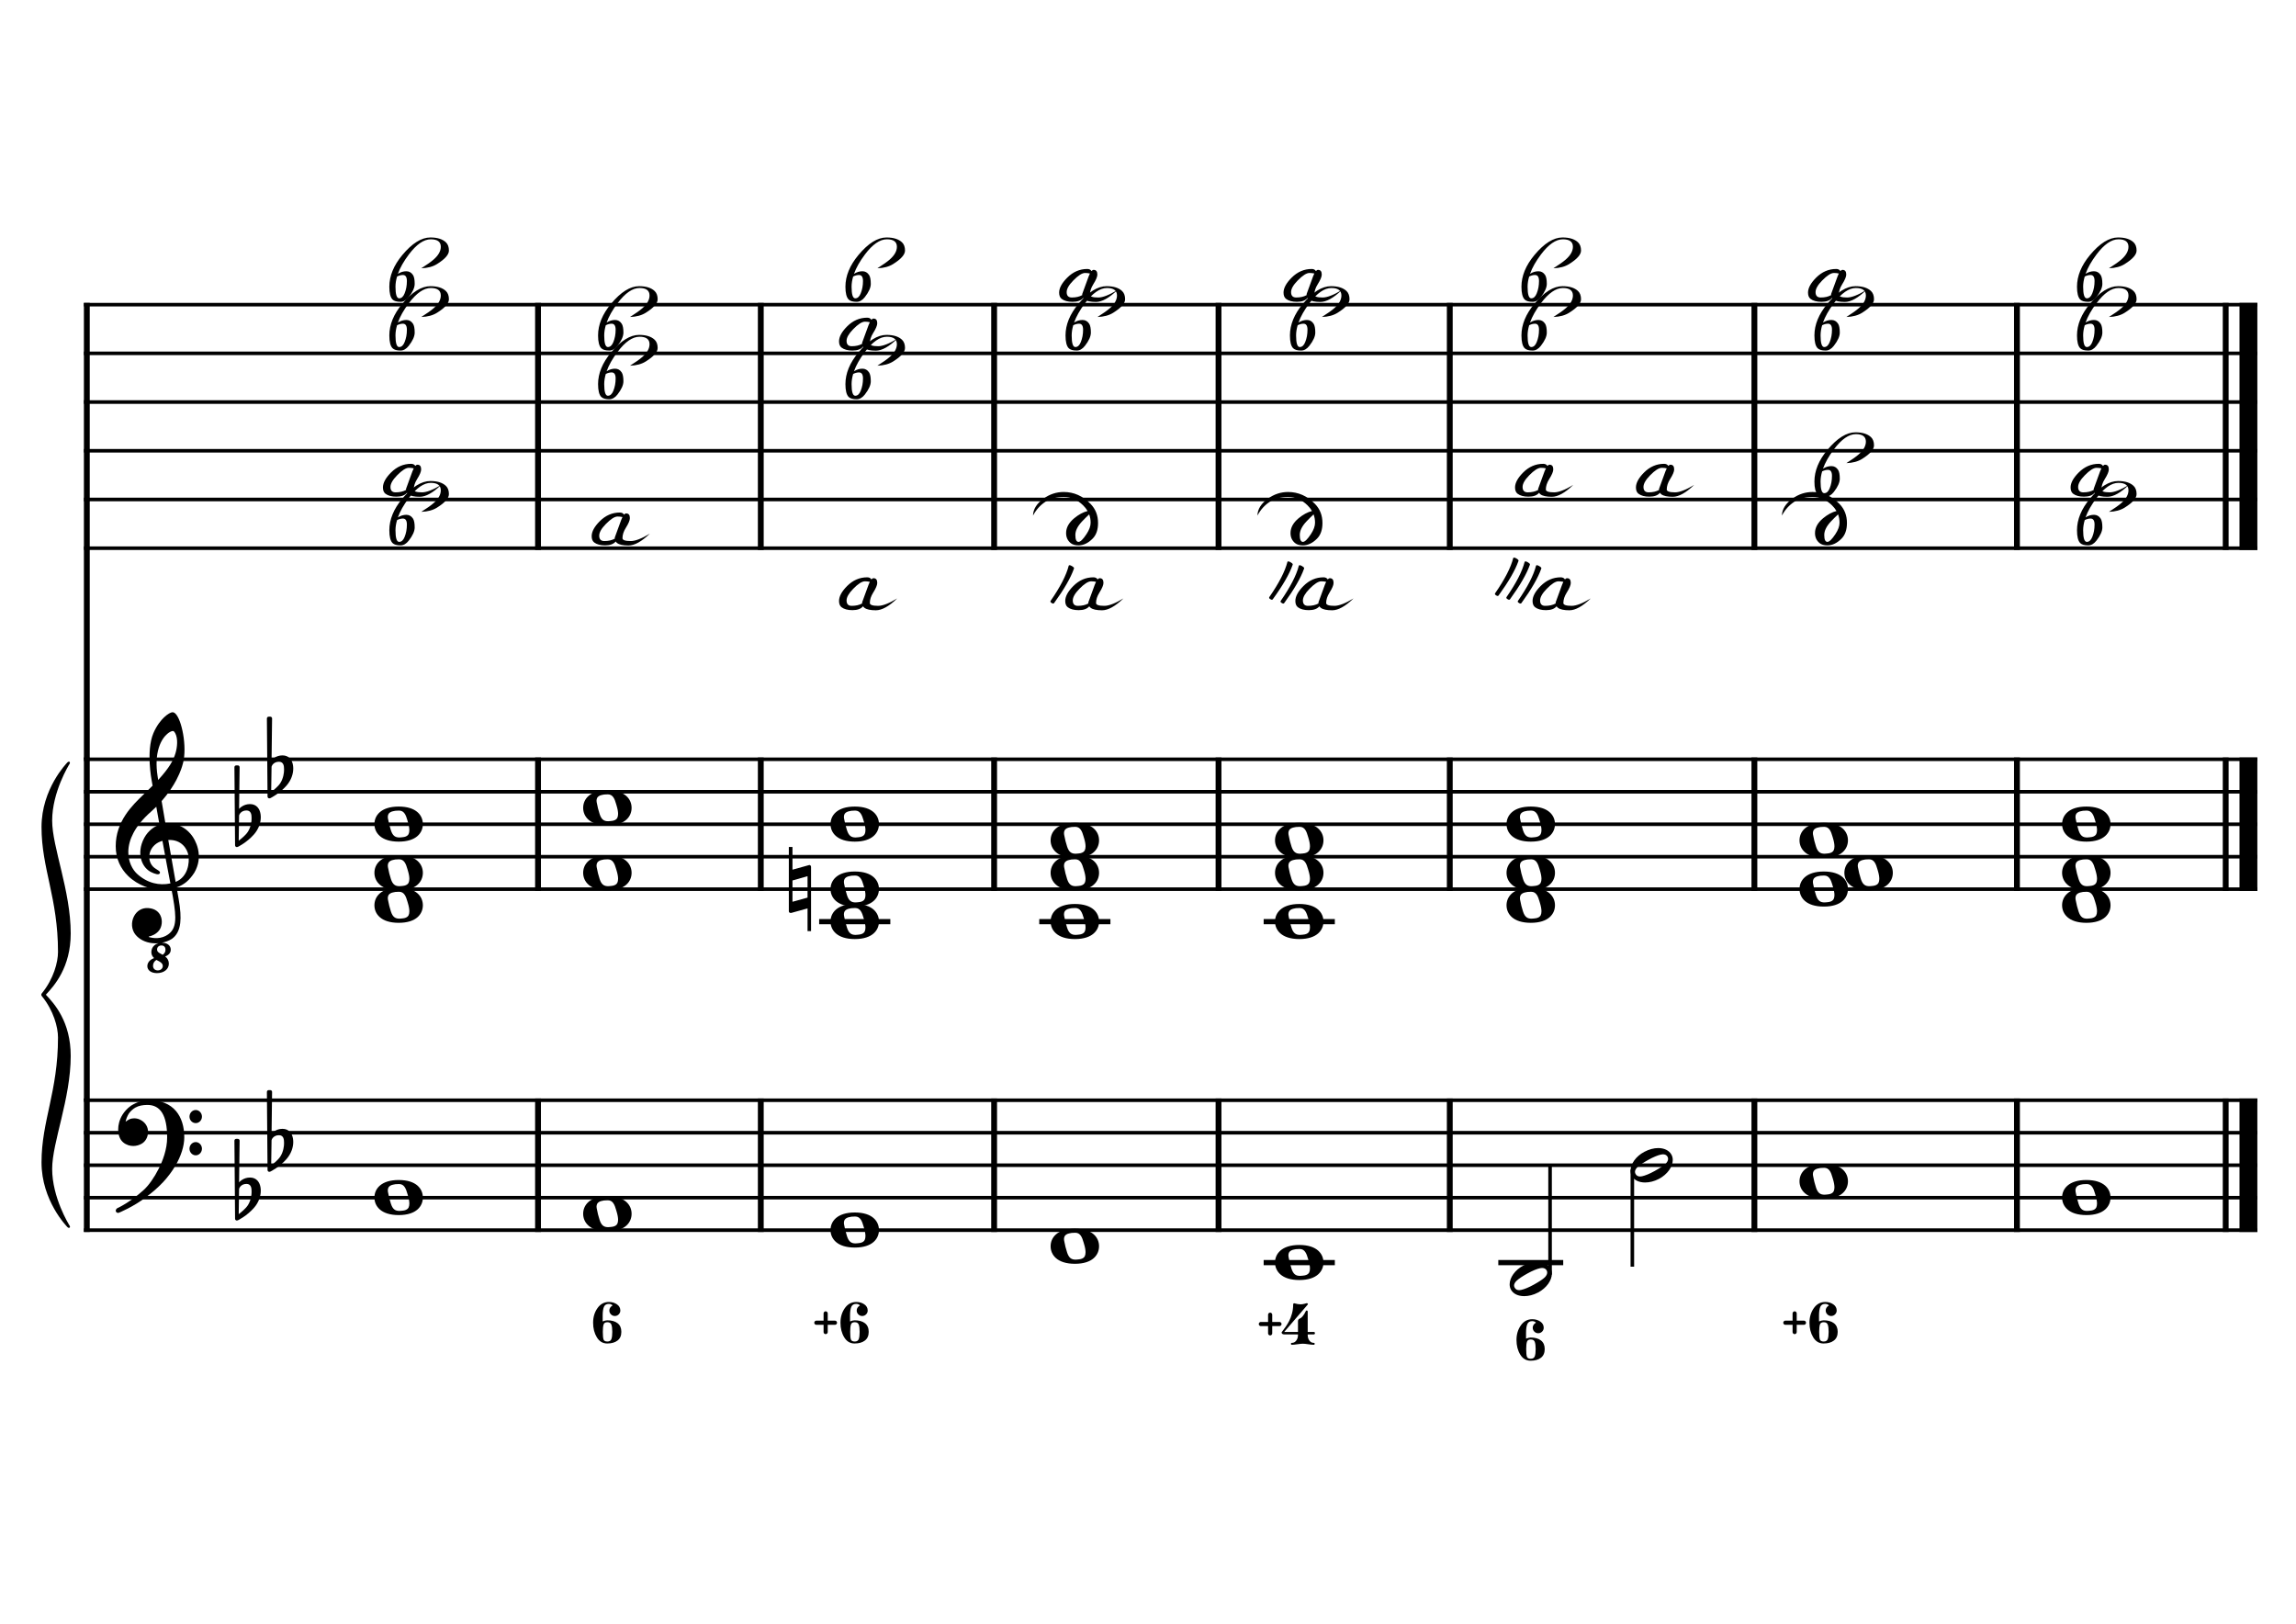 <?xml version="1.0" encoding="UTF-8" standalone="no"?>
<svg width="4209.44px" height="2976.38px" viewBox="0 0 4209.44 2976.38"
 xmlns="http://www.w3.org/2000/svg" xmlns:xlink="http://www.w3.org/1999/xlink" version="1.2" baseProfile="tiny">
<title>SibMajeur (2)</title>
<desc>Generated by MuseScore 3.6.2</desc>
<polyline class="StaffLines" fill="none" stroke="#000000" stroke-width="6.55" stroke-linejoin="bevel" points="153.819,558.425 4138.58,558.425"/>
<polyline class="StaffLines" fill="none" stroke="#000000" stroke-width="6.55" stroke-linejoin="bevel" points="153.819,647.717 4138.58,647.717"/>
<polyline class="StaffLines" fill="none" stroke="#000000" stroke-width="6.55" stroke-linejoin="bevel" points="153.819,737.008 4138.58,737.008"/>
<polyline class="StaffLines" fill="none" stroke="#000000" stroke-width="6.55" stroke-linejoin="bevel" points="153.819,826.299 4138.58,826.299"/>
<polyline class="StaffLines" fill="none" stroke="#000000" stroke-width="6.55" stroke-linejoin="bevel" points="153.819,915.591 4138.58,915.591"/>
<polyline class="StaffLines" fill="none" stroke="#000000" stroke-width="6.55" stroke-linejoin="bevel" points="153.819,1004.88 4138.58,1004.88"/>
<polyline class="StaffLines" fill="none" stroke="#000000" stroke-width="6.55" stroke-linejoin="bevel" points="153.819,1391.81 4138.58,1391.81"/>
<polyline class="StaffLines" fill="none" stroke="#000000" stroke-width="6.55" stroke-linejoin="bevel" points="153.819,1451.34 4138.58,1451.34"/>
<polyline class="StaffLines" fill="none" stroke="#000000" stroke-width="6.55" stroke-linejoin="bevel" points="153.819,1510.87 4138.58,1510.87"/>
<polyline class="StaffLines" fill="none" stroke="#000000" stroke-width="6.55" stroke-linejoin="bevel" points="153.819,1570.39 4138.58,1570.39"/>
<polyline class="StaffLines" fill="none" stroke="#000000" stroke-width="6.55" stroke-linejoin="bevel" points="153.819,1629.92 4138.58,1629.92"/>
<polyline class="StaffLines" fill="none" stroke="#000000" stroke-width="6.55" stroke-linejoin="bevel" points="153.819,2016.85 4138.58,2016.85"/>
<polyline class="StaffLines" fill="none" stroke="#000000" stroke-width="6.55" stroke-linejoin="bevel" points="153.819,2076.38 4138.58,2076.38"/>
<polyline class="StaffLines" fill="none" stroke="#000000" stroke-width="6.55" stroke-linejoin="bevel" points="153.819,2135.91 4138.58,2135.91"/>
<polyline class="StaffLines" fill="none" stroke="#000000" stroke-width="6.55" stroke-linejoin="bevel" points="153.819,2195.43 4138.58,2195.43"/>
<polyline class="StaffLines" fill="none" stroke="#000000" stroke-width="6.55" stroke-linejoin="bevel" points="153.819,2254.96 4138.58,2254.96"/>
<polyline class="BarLine" fill="none" stroke="#000000" stroke-width="10.71" stroke-linejoin="bevel" points="159.176,2013.58 159.176,2258.23"/>
<polyline class="BarLine" fill="none" stroke="#000000" stroke-width="10.71" stroke-linejoin="bevel" points="986.406,2013.58 986.406,2258.23"/>
<polyline class="BarLine" fill="none" stroke="#000000" stroke-width="10.71" stroke-linejoin="bevel" points="1394.81,2013.58 1394.81,2258.23"/>
<polyline class="BarLine" fill="none" stroke="#000000" stroke-width="10.71" stroke-linejoin="bevel" points="1822.6,2013.58 1822.6,2258.23"/>
<polyline class="BarLine" fill="none" stroke="#000000" stroke-width="10.71" stroke-linejoin="bevel" points="2234.03,2013.58 2234.03,2258.23"/>
<polyline class="BarLine" fill="none" stroke="#000000" stroke-width="10.71" stroke-linejoin="bevel" points="2658,2013.58 2658,2258.23"/>
<polyline class="BarLine" fill="none" stroke="#000000" stroke-width="10.71" stroke-linejoin="bevel" points="3216.45,2013.58 3216.45,2258.23"/>
<polyline class="BarLine" fill="none" stroke="#000000" stroke-width="10.71" stroke-linejoin="bevel" points="3697.85,2013.58 3697.85,2258.23"/>
<polyline class="BarLine" fill="none" stroke="#000000" stroke-width="10.71" stroke-linejoin="bevel" points="4080.54,2013.58 4080.54,2258.23"/>
<polyline class="BarLine" fill="none" stroke="#000000" stroke-width="32.74" stroke-linejoin="bevel" points="4122.21,2013.58 4122.21,2258.23"/>
<polyline class="BarLine" fill="none" stroke="#000000" stroke-width="10.71" stroke-linejoin="bevel" points="159.176,1388.54 159.176,2016.85"/>
<polyline class="BarLine" fill="none" stroke="#000000" stroke-width="10.71" stroke-linejoin="bevel" points="986.406,1388.54 986.406,1633.2"/>
<polyline class="BarLine" fill="none" stroke="#000000" stroke-width="10.71" stroke-linejoin="bevel" points="1394.81,1388.54 1394.81,1633.2"/>
<polyline class="BarLine" fill="none" stroke="#000000" stroke-width="10.71" stroke-linejoin="bevel" points="1822.6,1388.54 1822.6,1633.2"/>
<polyline class="BarLine" fill="none" stroke="#000000" stroke-width="10.71" stroke-linejoin="bevel" points="2234.03,1388.54 2234.03,1633.2"/>
<polyline class="BarLine" fill="none" stroke="#000000" stroke-width="10.71" stroke-linejoin="bevel" points="2658,1388.54 2658,1633.2"/>
<polyline class="BarLine" fill="none" stroke="#000000" stroke-width="10.71" stroke-linejoin="bevel" points="3216.45,1388.54 3216.45,1633.2"/>
<polyline class="BarLine" fill="none" stroke="#000000" stroke-width="10.71" stroke-linejoin="bevel" points="3697.85,1388.54 3697.85,1633.2"/>
<polyline class="BarLine" fill="none" stroke="#000000" stroke-width="10.71" stroke-linejoin="bevel" points="4080.54,1388.54 4080.54,1633.2"/>
<polyline class="BarLine" fill="none" stroke="#000000" stroke-width="32.74" stroke-linejoin="bevel" points="4122.21,1388.54 4122.21,1633.2"/>
<polyline class="BarLine" fill="none" stroke="#000000" stroke-width="10.71" stroke-linejoin="bevel" points="159.176,555.151 159.176,1391.81"/>
<polyline class="BarLine" fill="none" stroke="#000000" stroke-width="10.71" stroke-linejoin="bevel" points="986.406,555.151 986.406,1008.16"/>
<polyline class="BarLine" fill="none" stroke="#000000" stroke-width="10.71" stroke-linejoin="bevel" points="1394.81,555.151 1394.81,1008.16"/>
<polyline class="BarLine" fill="none" stroke="#000000" stroke-width="10.71" stroke-linejoin="bevel" points="1822.6,555.151 1822.6,1008.16"/>
<polyline class="BarLine" fill="none" stroke="#000000" stroke-width="10.71" stroke-linejoin="bevel" points="2234.03,555.151 2234.03,1008.16"/>
<polyline class="BarLine" fill="none" stroke="#000000" stroke-width="10.71" stroke-linejoin="bevel" points="2658,555.151 2658,1008.16"/>
<polyline class="BarLine" fill="none" stroke="#000000" stroke-width="10.71" stroke-linejoin="bevel" points="3216.45,555.151 3216.45,1008.16"/>
<polyline class="BarLine" fill="none" stroke="#000000" stroke-width="10.71" stroke-linejoin="bevel" points="3697.85,555.151 3697.85,1008.16"/>
<polyline class="BarLine" fill="none" stroke="#000000" stroke-width="10.71" stroke-linejoin="bevel" points="4080.54,555.151 4080.54,1008.16"/>
<polyline class="BarLine" fill="none" stroke="#000000" stroke-width="32.74" stroke-linejoin="bevel" points="4122.21,555.151 4122.21,1008.16"/>
<path class="Accidental" transform="matrix(2.381,0,0,2.381,1446.24,1629.92)" d="M16.6,-18.3 C16.4,-18.5 16.1,-18.6 15.8,-18.6 C15.7,-18.6 15.5,-18.5 15.4,-18.5 L2.8,-15 L2.8,-32.5 L0,-32.5 L0,17 C0,17.8 0.6,18.3 1.4,18.3 L1.8,18.3 L14.4,14.8 L14.4,32.3 L17.1,32.3 L17.1,-17.2 C17.1,-17.6 16.9,-18.1 16.6,-18.3 M14.4,6.5 L2.8,9.7 L2.8,-6.7 L14.4,-10 L14.4,6.5 "/>
<polyline class="LedgerLine" fill="none" stroke="#000000" stroke-width="9.52" stroke-linejoin="bevel" points="2316.77,2314.49 2447.25,2314.49"/>
<polyline class="LedgerLine" fill="none" stroke="#000000" stroke-width="9.52" stroke-linejoin="bevel" points="2746.94,2314.49 2865.97,2314.49"/>
<polyline class="LedgerLine" fill="none" stroke="#000000" stroke-width="9.52" stroke-linejoin="bevel" points="1501.82,1689.45 1632.3,1689.45"/>
<polyline class="LedgerLine" fill="none" stroke="#000000" stroke-width="9.52" stroke-linejoin="bevel" points="1905.35,1689.45 2035.82,1689.45"/>
<polyline class="LedgerLine" fill="none" stroke="#000000" stroke-width="9.52" stroke-linejoin="bevel" points="2316.77,1689.45 2447.25,1689.45"/>
<polyline class="Stem" fill="none" stroke="#000000" stroke-width="6.55" stroke-linejoin="bevel" points="2841.87,2336.63 2841.87,2135.91"/>
<polyline class="Stem" fill="none" stroke="#000000" stroke-width="6.55" stroke-linejoin="bevel" points="2992.71,2143.91 2992.71,2321.93"/>
<path class="Note" transform="matrix(2.381,0,0,2.381,686.46,2195.43)" d="M18.7,-13.6 C4.9,-13.6 0,-6.6 0,-0.1 C0,6.4 4.9,13.4 18.7,13.4 C32.5,13.4 37.3,6.4 37.3,-0.1 C37.3,-6.6 32.5,-13.6 18.7,-13.6 M10.4,-4.5 C10.3,-4.9 10.3,-5.3 10.3,-5.7 C10.3,-6.5 10.5,-7.3 10.9,-8 C11.6,-9 12.8,-9.7 14.3,-10 C15.6,-10.3 16.3,-10.5 18.9,-10.5 L19,-10.5 C23,-10.5 24.3,-6.8 25.4,-3 L25.7,-2 C26.5,0.6 26.9,2.8 26.9,4.5 C26.9,5.7 26.7,6.8 26.3,7.6 C25.7,8.7 24.7,9.4 23,9.8 C22.1,10 20.6,10.1 20.6,10.1 C20.1,10.1 19.7,10.2 19.3,10.2 C16.1,10.2 14.1,9 12.7,4.7 C11.5,1 11.3,-0.1 10.4,-4.5"/>
<path class="Note" transform="matrix(2.381,0,0,2.381,1069.15,2225.2)" d="M18.7,-13.6 C4.9,-13.6 0,-6.6 0,-0.1 C0,6.4 4.9,13.4 18.7,13.4 C32.5,13.4 37.3,6.4 37.3,-0.1 C37.3,-6.6 32.5,-13.6 18.7,-13.6 M10.4,-4.5 C10.3,-4.9 10.3,-5.3 10.3,-5.7 C10.3,-6.5 10.5,-7.3 10.9,-8 C11.6,-9 12.8,-9.7 14.3,-10 C15.6,-10.3 16.3,-10.5 18.9,-10.5 L19,-10.5 C23,-10.5 24.3,-6.8 25.4,-3 L25.7,-2 C26.5,0.6 26.9,2.8 26.9,4.5 C26.9,5.7 26.7,6.8 26.3,7.6 C25.7,8.7 24.7,9.4 23,9.8 C22.1,10 20.6,10.1 20.6,10.1 C20.1,10.1 19.7,10.2 19.3,10.2 C16.1,10.2 14.1,9 12.7,4.7 C11.5,1 11.3,-0.1 10.4,-4.5"/>
<path class="Note" transform="matrix(2.381,0,0,2.381,1522.66,2254.96)" d="M18.7,-13.6 C4.9,-13.6 0,-6.6 0,-0.1 C0,6.4 4.9,13.4 18.7,13.4 C32.5,13.4 37.3,6.4 37.3,-0.1 C37.3,-6.6 32.5,-13.6 18.7,-13.6 M10.4,-4.5 C10.3,-4.9 10.3,-5.3 10.3,-5.7 C10.3,-6.5 10.5,-7.3 10.9,-8 C11.6,-9 12.8,-9.7 14.3,-10 C15.6,-10.3 16.3,-10.5 18.9,-10.5 L19,-10.5 C23,-10.5 24.3,-6.8 25.4,-3 L25.7,-2 C26.5,0.6 26.9,2.8 26.9,4.5 C26.9,5.7 26.7,6.8 26.3,7.6 C25.7,8.7 24.7,9.4 23,9.8 C22.1,10 20.6,10.1 20.6,10.1 C20.1,10.1 19.7,10.2 19.3,10.2 C16.1,10.2 14.1,9 12.7,4.7 C11.5,1 11.3,-0.1 10.4,-4.5"/>
<path class="Note" transform="matrix(2.381,0,0,2.381,1926.18,2284.72)" d="M18.7,-13.6 C4.9,-13.6 0,-6.6 0,-0.1 C0,6.4 4.9,13.4 18.7,13.4 C32.5,13.4 37.3,6.4 37.3,-0.1 C37.3,-6.6 32.5,-13.6 18.7,-13.6 M10.4,-4.5 C10.3,-4.9 10.3,-5.3 10.3,-5.7 C10.3,-6.5 10.5,-7.3 10.9,-8 C11.6,-9 12.8,-9.7 14.3,-10 C15.6,-10.3 16.3,-10.5 18.9,-10.5 L19,-10.5 C23,-10.5 24.3,-6.8 25.4,-3 L25.7,-2 C26.5,0.6 26.9,2.8 26.9,4.5 C26.9,5.7 26.7,6.8 26.3,7.6 C25.7,8.7 24.7,9.4 23,9.8 C22.1,10 20.6,10.1 20.6,10.1 C20.1,10.1 19.7,10.2 19.3,10.2 C16.1,10.2 14.1,9 12.7,4.7 C11.5,1 11.3,-0.1 10.4,-4.5"/>
<path class="Note" transform="matrix(2.381,0,0,2.381,2337.61,2314.49)" d="M18.7,-13.6 C4.9,-13.6 0,-6.6 0,-0.1 C0,6.4 4.9,13.4 18.7,13.4 C32.5,13.4 37.3,6.4 37.3,-0.1 C37.3,-6.6 32.5,-13.6 18.7,-13.6 M10.4,-4.5 C10.3,-4.9 10.3,-5.3 10.3,-5.7 C10.3,-6.5 10.5,-7.3 10.9,-8 C11.6,-9 12.8,-9.7 14.3,-10 C15.6,-10.3 16.3,-10.5 18.9,-10.5 L19,-10.5 C23,-10.5 24.3,-6.8 25.4,-3 L25.7,-2 C26.5,0.6 26.9,2.8 26.9,4.5 C26.9,5.7 26.7,6.8 26.3,7.6 C25.7,8.7 24.7,9.4 23,9.8 C22.1,10 20.6,10.1 20.6,10.1 C20.1,10.1 19.7,10.2 19.3,10.2 C16.1,10.2 14.1,9 12.7,4.7 C11.5,1 11.3,-0.1 10.4,-4.5"/>
<path class="Note" transform="matrix(2.381,0,0,2.381,2767.77,2344.25)" d="M31.5,-8.1 C29.7,-11.4 25.9,-13.2 21.3,-13.2 C17.9,-13.2 14.2,-12.2 10.6,-10.3 C4,-6.8 0,-0.9 0,4.2 C0,5.6 0.3,7 1,8.3 C2.8,11.6 6.6,13.3 11.2,13.3 C14.6,13.3 18.3,12.4 21.9,10.5 C28.5,7 32.5,1.1 32.5,-4 C32.5,-5.4 32.2,-6.8 31.5,-8.1 M27.2,-1.3 C25.5,0.4 22.1,2.5 18.5,4.5 C14.9,6.5 11.3,8 8.9,8.5 C8.4,8.6 7.9,8.7 7.4,8.7 C5.8,8.7 4.6,8.1 3.9,6.8 C3.6,6.3 3.4,5.7 3.4,5.1 C3.4,4 4.1,2.7 5.2,1.6 C6.9,-0.1 10.2,-2.2 13.8,-4.2 C17.4,-6.2 21,-7.7 23.4,-8.2 C23.9,-8.3 24.4,-8.4 24.9,-8.4 C26.5,-8.4 27.8,-7.8 28.5,-6.5 C28.8,-6 28.9,-5.4 28.9,-4.8 C28.9,-3.7 28.3,-2.5 27.2,-1.3"/>
<path class="Note" transform="matrix(2.381,0,0,2.381,2989.43,2135.91)" d="M31.5,-8.1 C29.7,-11.4 25.9,-13.2 21.3,-13.2 C17.9,-13.2 14.2,-12.2 10.6,-10.3 C4,-6.8 0,-0.9 0,4.2 C0,5.6 0.3,7 1,8.3 C2.8,11.6 6.6,13.3 11.2,13.3 C14.6,13.3 18.3,12.4 21.9,10.5 C28.5,7 32.5,1.1 32.5,-4 C32.5,-5.4 32.2,-6.8 31.5,-8.1 M27.2,-1.3 C25.5,0.4 22.1,2.5 18.5,4.5 C14.9,6.5 11.3,8 8.9,8.5 C8.4,8.6 7.9,8.7 7.4,8.7 C5.8,8.7 4.6,8.1 3.9,6.8 C3.6,6.3 3.4,5.7 3.4,5.1 C3.4,4 4.1,2.7 5.2,1.6 C6.9,-0.1 10.2,-2.2 13.8,-4.2 C17.4,-6.2 21,-7.7 23.4,-8.2 C23.9,-8.3 24.4,-8.4 24.9,-8.4 C26.5,-8.4 27.8,-7.8 28.5,-6.5 C28.8,-6 28.9,-5.4 28.9,-4.8 C28.9,-3.7 28.3,-2.5 27.2,-1.3"/>
<path class="Note" transform="matrix(2.381,0,0,2.381,3299.19,2165.67)" d="M18.7,-13.6 C4.9,-13.6 0,-6.6 0,-0.1 C0,6.4 4.9,13.4 18.7,13.4 C32.5,13.4 37.3,6.4 37.3,-0.1 C37.3,-6.6 32.5,-13.6 18.7,-13.6 M10.4,-4.5 C10.3,-4.9 10.3,-5.3 10.3,-5.7 C10.3,-6.5 10.5,-7.3 10.9,-8 C11.6,-9 12.8,-9.7 14.3,-10 C15.6,-10.3 16.3,-10.5 18.9,-10.5 L19,-10.5 C23,-10.5 24.3,-6.8 25.4,-3 L25.7,-2 C26.5,0.6 26.9,2.8 26.9,4.5 C26.9,5.7 26.7,6.8 26.3,7.6 C25.7,8.7 24.7,9.4 23,9.8 C22.1,10 20.6,10.1 20.6,10.1 C20.1,10.1 19.7,10.2 19.3,10.2 C16.1,10.2 14.1,9 12.7,4.7 C11.5,1 11.3,-0.1 10.4,-4.5"/>
<path class="Note" transform="matrix(2.381,0,0,2.381,3780.59,2195.43)" d="M18.7,-13.6 C4.9,-13.6 0,-6.6 0,-0.1 C0,6.4 4.9,13.4 18.7,13.4 C32.5,13.4 37.3,6.4 37.3,-0.1 C37.3,-6.6 32.5,-13.6 18.7,-13.6 M10.4,-4.5 C10.3,-4.9 10.3,-5.3 10.3,-5.7 C10.3,-6.5 10.5,-7.3 10.9,-8 C11.6,-9 12.8,-9.7 14.3,-10 C15.6,-10.3 16.3,-10.5 18.9,-10.5 L19,-10.5 C23,-10.5 24.3,-6.8 25.4,-3 L25.7,-2 C26.5,0.6 26.9,2.8 26.9,4.5 C26.9,5.7 26.7,6.8 26.3,7.6 C25.7,8.7 24.7,9.4 23,9.8 C22.1,10 20.6,10.1 20.6,10.1 C20.1,10.1 19.7,10.2 19.3,10.2 C16.1,10.2 14.1,9 12.7,4.7 C11.5,1 11.3,-0.1 10.4,-4.5"/>
<path class="Note" transform="matrix(2.381,0,0,2.381,686.46,1659.69)" d="M18.7,-13.6 C4.9,-13.6 0,-6.6 0,-0.1 C0,6.4 4.9,13.4 18.7,13.4 C32.5,13.4 37.3,6.4 37.3,-0.1 C37.3,-6.6 32.5,-13.6 18.7,-13.6 M10.4,-4.5 C10.3,-4.9 10.3,-5.3 10.3,-5.7 C10.3,-6.5 10.5,-7.3 10.9,-8 C11.6,-9 12.8,-9.7 14.3,-10 C15.6,-10.3 16.3,-10.5 18.9,-10.5 L19,-10.5 C23,-10.5 24.3,-6.8 25.4,-3 L25.7,-2 C26.5,0.6 26.9,2.8 26.9,4.5 C26.9,5.7 26.7,6.8 26.3,7.6 C25.7,8.7 24.7,9.4 23,9.8 C22.1,10 20.6,10.1 20.6,10.1 C20.1,10.1 19.7,10.2 19.3,10.2 C16.1,10.2 14.1,9 12.7,4.7 C11.5,1 11.3,-0.1 10.4,-4.5"/>
<path class="Note" transform="matrix(2.381,0,0,2.381,686.46,1600.16)" d="M18.7,-13.6 C4.9,-13.6 0,-6.6 0,-0.1 C0,6.4 4.9,13.4 18.7,13.4 C32.5,13.4 37.3,6.4 37.3,-0.1 C37.3,-6.6 32.5,-13.6 18.7,-13.6 M10.4,-4.5 C10.3,-4.9 10.3,-5.3 10.3,-5.7 C10.3,-6.5 10.5,-7.3 10.9,-8 C11.6,-9 12.8,-9.7 14.3,-10 C15.6,-10.3 16.3,-10.5 18.9,-10.5 L19,-10.5 C23,-10.5 24.3,-6.8 25.4,-3 L25.7,-2 C26.5,0.6 26.9,2.8 26.9,4.5 C26.9,5.7 26.7,6.8 26.3,7.6 C25.7,8.7 24.7,9.4 23,9.8 C22.1,10 20.6,10.1 20.6,10.1 C20.1,10.1 19.7,10.2 19.3,10.2 C16.1,10.2 14.1,9 12.7,4.7 C11.5,1 11.3,-0.1 10.4,-4.5"/>
<path class="Note" transform="matrix(2.381,0,0,2.381,686.46,1510.87)" d="M18.7,-13.6 C4.9,-13.6 0,-6.6 0,-0.1 C0,6.4 4.9,13.4 18.7,13.4 C32.5,13.4 37.3,6.4 37.3,-0.1 C37.3,-6.6 32.5,-13.6 18.7,-13.6 M10.4,-4.5 C10.3,-4.9 10.3,-5.3 10.3,-5.7 C10.3,-6.5 10.5,-7.3 10.9,-8 C11.6,-9 12.8,-9.7 14.3,-10 C15.6,-10.3 16.3,-10.5 18.9,-10.5 L19,-10.5 C23,-10.5 24.3,-6.8 25.4,-3 L25.7,-2 C26.5,0.6 26.9,2.8 26.9,4.5 C26.9,5.7 26.7,6.8 26.3,7.6 C25.7,8.7 24.7,9.4 23,9.8 C22.1,10 20.6,10.1 20.6,10.1 C20.1,10.1 19.7,10.2 19.3,10.2 C16.1,10.2 14.1,9 12.7,4.7 C11.5,1 11.3,-0.1 10.4,-4.5"/>
<path class="Note" transform="matrix(2.381,0,0,2.381,1069.15,1600.16)" d="M18.7,-13.6 C4.9,-13.6 0,-6.6 0,-0.1 C0,6.4 4.9,13.4 18.7,13.4 C32.5,13.4 37.3,6.4 37.3,-0.1 C37.3,-6.6 32.5,-13.6 18.7,-13.6 M10.4,-4.5 C10.3,-4.9 10.3,-5.3 10.3,-5.7 C10.3,-6.5 10.5,-7.3 10.9,-8 C11.6,-9 12.8,-9.7 14.3,-10 C15.6,-10.3 16.3,-10.5 18.9,-10.5 L19,-10.5 C23,-10.5 24.3,-6.8 25.4,-3 L25.7,-2 C26.5,0.6 26.9,2.8 26.9,4.5 C26.9,5.7 26.7,6.8 26.3,7.6 C25.7,8.7 24.7,9.4 23,9.8 C22.1,10 20.6,10.1 20.6,10.1 C20.1,10.1 19.7,10.2 19.3,10.2 C16.1,10.2 14.1,9 12.7,4.7 C11.5,1 11.3,-0.1 10.4,-4.5"/>
<path class="Note" transform="matrix(2.381,0,0,2.381,1069.15,1481.1)" d="M18.7,-13.6 C4.9,-13.6 0,-6.6 0,-0.1 C0,6.4 4.9,13.4 18.7,13.4 C32.5,13.4 37.3,6.4 37.3,-0.1 C37.3,-6.6 32.5,-13.6 18.7,-13.6 M10.4,-4.5 C10.3,-4.9 10.3,-5.3 10.3,-5.7 C10.3,-6.5 10.5,-7.3 10.9,-8 C11.6,-9 12.8,-9.7 14.3,-10 C15.6,-10.3 16.3,-10.5 18.9,-10.5 L19,-10.5 C23,-10.5 24.3,-6.8 25.4,-3 L25.7,-2 C26.5,0.6 26.9,2.8 26.9,4.5 C26.9,5.7 26.7,6.8 26.3,7.6 C25.7,8.7 24.7,9.4 23,9.8 C22.1,10 20.6,10.1 20.6,10.1 C20.1,10.1 19.7,10.2 19.3,10.2 C16.1,10.2 14.1,9 12.7,4.7 C11.5,1 11.3,-0.1 10.4,-4.5"/>
<path class="Note" transform="matrix(2.381,0,0,2.381,1522.66,1689.45)" d="M18.7,-13.6 C4.9,-13.6 0,-6.6 0,-0.1 C0,6.4 4.9,13.4 18.7,13.4 C32.5,13.4 37.3,6.4 37.3,-0.1 C37.3,-6.6 32.5,-13.6 18.7,-13.6 M10.4,-4.5 C10.3,-4.9 10.3,-5.3 10.3,-5.7 C10.3,-6.5 10.5,-7.3 10.9,-8 C11.6,-9 12.8,-9.7 14.3,-10 C15.6,-10.3 16.3,-10.5 18.9,-10.5 L19,-10.5 C23,-10.5 24.3,-6.8 25.4,-3 L25.7,-2 C26.5,0.6 26.9,2.8 26.9,4.5 C26.9,5.7 26.7,6.8 26.3,7.6 C25.7,8.7 24.7,9.4 23,9.8 C22.1,10 20.6,10.1 20.6,10.1 C20.1,10.1 19.7,10.2 19.3,10.2 C16.1,10.2 14.1,9 12.7,4.7 C11.5,1 11.3,-0.1 10.4,-4.5"/>
<path class="Note" transform="matrix(2.381,0,0,2.381,1522.66,1629.92)" d="M18.7,-13.6 C4.9,-13.6 0,-6.6 0,-0.1 C0,6.4 4.9,13.4 18.7,13.4 C32.5,13.4 37.3,6.4 37.3,-0.1 C37.3,-6.6 32.5,-13.6 18.7,-13.6 M10.4,-4.5 C10.3,-4.9 10.3,-5.3 10.3,-5.7 C10.3,-6.5 10.5,-7.3 10.9,-8 C11.6,-9 12.8,-9.7 14.3,-10 C15.6,-10.3 16.3,-10.5 18.9,-10.5 L19,-10.5 C23,-10.5 24.3,-6.8 25.4,-3 L25.7,-2 C26.5,0.6 26.9,2.8 26.9,4.5 C26.9,5.7 26.7,6.8 26.3,7.6 C25.7,8.7 24.7,9.4 23,9.8 C22.1,10 20.6,10.1 20.6,10.1 C20.1,10.1 19.7,10.2 19.3,10.2 C16.1,10.2 14.1,9 12.7,4.7 C11.5,1 11.3,-0.1 10.4,-4.5"/>
<path class="Note" transform="matrix(2.381,0,0,2.381,1522.66,1510.87)" d="M18.7,-13.6 C4.9,-13.6 0,-6.6 0,-0.1 C0,6.4 4.9,13.4 18.7,13.4 C32.5,13.4 37.3,6.4 37.3,-0.1 C37.3,-6.6 32.5,-13.6 18.7,-13.6 M10.4,-4.5 C10.3,-4.9 10.3,-5.3 10.3,-5.7 C10.3,-6.5 10.5,-7.3 10.9,-8 C11.6,-9 12.8,-9.7 14.3,-10 C15.6,-10.3 16.3,-10.5 18.9,-10.5 L19,-10.5 C23,-10.5 24.3,-6.8 25.4,-3 L25.7,-2 C26.5,0.6 26.9,2.8 26.9,4.5 C26.9,5.7 26.7,6.8 26.3,7.6 C25.7,8.7 24.7,9.4 23,9.8 C22.1,10 20.6,10.1 20.6,10.1 C20.1,10.1 19.7,10.2 19.3,10.2 C16.1,10.2 14.1,9 12.7,4.7 C11.5,1 11.3,-0.1 10.4,-4.5"/>
<path class="Note" transform="matrix(2.381,0,0,2.381,1926.18,1689.45)" d="M18.7,-13.6 C4.9,-13.6 0,-6.6 0,-0.1 C0,6.4 4.9,13.4 18.7,13.4 C32.5,13.4 37.3,6.4 37.3,-0.1 C37.3,-6.6 32.5,-13.6 18.7,-13.6 M10.4,-4.5 C10.3,-4.9 10.3,-5.3 10.3,-5.7 C10.3,-6.5 10.5,-7.3 10.9,-8 C11.6,-9 12.8,-9.7 14.3,-10 C15.6,-10.3 16.3,-10.5 18.9,-10.5 L19,-10.5 C23,-10.5 24.3,-6.8 25.4,-3 L25.7,-2 C26.5,0.6 26.9,2.8 26.9,4.5 C26.9,5.7 26.7,6.8 26.3,7.6 C25.7,8.7 24.7,9.4 23,9.8 C22.1,10 20.6,10.1 20.6,10.1 C20.1,10.1 19.7,10.2 19.3,10.2 C16.1,10.2 14.1,9 12.7,4.7 C11.5,1 11.3,-0.1 10.4,-4.5"/>
<path class="Note" transform="matrix(2.381,0,0,2.381,1926.18,1600.16)" d="M18.7,-13.6 C4.9,-13.6 0,-6.6 0,-0.1 C0,6.4 4.9,13.4 18.7,13.4 C32.5,13.4 37.3,6.4 37.3,-0.1 C37.3,-6.6 32.5,-13.6 18.7,-13.6 M10.4,-4.5 C10.3,-4.9 10.3,-5.3 10.3,-5.7 C10.3,-6.5 10.5,-7.3 10.9,-8 C11.6,-9 12.8,-9.7 14.3,-10 C15.6,-10.3 16.3,-10.5 18.9,-10.5 L19,-10.5 C23,-10.5 24.3,-6.8 25.4,-3 L25.7,-2 C26.5,0.6 26.9,2.8 26.9,4.5 C26.9,5.7 26.7,6.8 26.3,7.6 C25.7,8.7 24.7,9.4 23,9.8 C22.1,10 20.6,10.1 20.6,10.1 C20.1,10.1 19.7,10.2 19.3,10.2 C16.1,10.2 14.1,9 12.7,4.7 C11.5,1 11.3,-0.1 10.4,-4.5"/>
<path class="Note" transform="matrix(2.381,0,0,2.381,1926.18,1540.63)" d="M18.7,-13.6 C4.9,-13.6 0,-6.6 0,-0.1 C0,6.4 4.9,13.4 18.7,13.4 C32.5,13.4 37.3,6.4 37.3,-0.1 C37.3,-6.6 32.5,-13.6 18.7,-13.6 M10.4,-4.5 C10.3,-4.9 10.3,-5.3 10.3,-5.7 C10.3,-6.5 10.5,-7.3 10.9,-8 C11.6,-9 12.8,-9.7 14.3,-10 C15.6,-10.3 16.3,-10.5 18.9,-10.5 L19,-10.5 C23,-10.5 24.3,-6.8 25.4,-3 L25.7,-2 C26.5,0.6 26.9,2.8 26.9,4.5 C26.9,5.7 26.7,6.8 26.3,7.6 C25.7,8.7 24.7,9.4 23,9.8 C22.1,10 20.6,10.1 20.6,10.1 C20.1,10.1 19.7,10.2 19.3,10.2 C16.1,10.2 14.1,9 12.7,4.7 C11.5,1 11.3,-0.1 10.4,-4.5"/>
<path class="Note" transform="matrix(2.381,0,0,2.381,2337.61,1689.45)" d="M18.7,-13.6 C4.9,-13.6 0,-6.6 0,-0.1 C0,6.4 4.9,13.4 18.7,13.4 C32.5,13.4 37.3,6.4 37.3,-0.1 C37.3,-6.6 32.5,-13.6 18.7,-13.6 M10.4,-4.5 C10.3,-4.9 10.3,-5.3 10.3,-5.7 C10.3,-6.5 10.5,-7.3 10.9,-8 C11.6,-9 12.8,-9.7 14.3,-10 C15.6,-10.3 16.3,-10.5 18.9,-10.5 L19,-10.5 C23,-10.5 24.3,-6.8 25.4,-3 L25.7,-2 C26.5,0.6 26.9,2.8 26.9,4.5 C26.9,5.7 26.7,6.8 26.3,7.6 C25.7,8.7 24.7,9.4 23,9.8 C22.1,10 20.6,10.1 20.6,10.1 C20.1,10.1 19.7,10.2 19.3,10.2 C16.1,10.2 14.1,9 12.7,4.7 C11.5,1 11.3,-0.1 10.4,-4.5"/>
<path class="Note" transform="matrix(2.381,0,0,2.381,2337.61,1600.16)" d="M18.7,-13.6 C4.9,-13.6 0,-6.6 0,-0.1 C0,6.4 4.9,13.4 18.7,13.4 C32.5,13.4 37.3,6.4 37.3,-0.1 C37.3,-6.6 32.5,-13.6 18.7,-13.6 M10.4,-4.5 C10.3,-4.9 10.3,-5.3 10.3,-5.7 C10.3,-6.5 10.5,-7.3 10.9,-8 C11.6,-9 12.8,-9.7 14.3,-10 C15.6,-10.3 16.3,-10.5 18.9,-10.5 L19,-10.5 C23,-10.5 24.3,-6.8 25.4,-3 L25.7,-2 C26.5,0.6 26.9,2.8 26.9,4.5 C26.9,5.7 26.7,6.8 26.3,7.6 C25.7,8.7 24.7,9.4 23,9.8 C22.1,10 20.6,10.1 20.6,10.1 C20.1,10.1 19.7,10.2 19.3,10.2 C16.1,10.2 14.1,9 12.7,4.7 C11.5,1 11.3,-0.1 10.4,-4.5"/>
<path class="Note" transform="matrix(2.381,0,0,2.381,2337.61,1540.63)" d="M18.7,-13.6 C4.9,-13.6 0,-6.6 0,-0.1 C0,6.4 4.9,13.4 18.7,13.4 C32.5,13.4 37.3,6.4 37.3,-0.1 C37.3,-6.6 32.5,-13.6 18.7,-13.6 M10.4,-4.5 C10.3,-4.9 10.3,-5.3 10.3,-5.7 C10.3,-6.5 10.5,-7.3 10.9,-8 C11.6,-9 12.8,-9.7 14.3,-10 C15.6,-10.3 16.3,-10.5 18.9,-10.5 L19,-10.5 C23,-10.5 24.3,-6.8 25.4,-3 L25.7,-2 C26.5,0.6 26.9,2.8 26.9,4.5 C26.9,5.7 26.7,6.8 26.3,7.6 C25.7,8.7 24.7,9.4 23,9.8 C22.1,10 20.6,10.1 20.6,10.1 C20.1,10.1 19.7,10.2 19.3,10.2 C16.1,10.2 14.1,9 12.7,4.7 C11.5,1 11.3,-0.1 10.4,-4.5"/>
<path class="Note" transform="matrix(2.381,0,0,2.381,2762.05,1659.69)" d="M18.7,-13.6 C4.9,-13.6 0,-6.6 0,-0.1 C0,6.4 4.9,13.4 18.7,13.4 C32.5,13.4 37.3,6.4 37.3,-0.1 C37.3,-6.6 32.5,-13.6 18.7,-13.6 M10.4,-4.5 C10.3,-4.9 10.3,-5.3 10.3,-5.7 C10.3,-6.5 10.5,-7.3 10.9,-8 C11.6,-9 12.8,-9.7 14.3,-10 C15.6,-10.3 16.3,-10.5 18.9,-10.5 L19,-10.5 C23,-10.5 24.3,-6.8 25.4,-3 L25.7,-2 C26.5,0.6 26.9,2.8 26.9,4.5 C26.9,5.7 26.7,6.8 26.3,7.6 C25.7,8.7 24.7,9.4 23,9.8 C22.1,10 20.6,10.1 20.6,10.1 C20.1,10.1 19.7,10.2 19.3,10.2 C16.1,10.2 14.1,9 12.7,4.7 C11.5,1 11.3,-0.1 10.4,-4.5"/>
<path class="Note" transform="matrix(2.381,0,0,2.381,2762.05,1600.16)" d="M18.7,-13.6 C4.9,-13.6 0,-6.6 0,-0.1 C0,6.4 4.9,13.4 18.7,13.4 C32.5,13.4 37.3,6.4 37.3,-0.1 C37.3,-6.6 32.5,-13.6 18.7,-13.6 M10.4,-4.5 C10.3,-4.9 10.3,-5.3 10.3,-5.7 C10.3,-6.5 10.5,-7.3 10.9,-8 C11.6,-9 12.8,-9.7 14.3,-10 C15.6,-10.3 16.3,-10.5 18.9,-10.5 L19,-10.5 C23,-10.5 24.3,-6.8 25.4,-3 L25.7,-2 C26.5,0.6 26.9,2.8 26.9,4.5 C26.9,5.7 26.7,6.8 26.3,7.6 C25.7,8.7 24.7,9.4 23,9.8 C22.1,10 20.6,10.1 20.6,10.1 C20.1,10.1 19.7,10.2 19.3,10.2 C16.1,10.2 14.1,9 12.7,4.7 C11.5,1 11.3,-0.1 10.4,-4.5"/>
<path class="Note" transform="matrix(2.381,0,0,2.381,2762.05,1510.87)" d="M18.7,-13.6 C4.9,-13.6 0,-6.6 0,-0.1 C0,6.4 4.9,13.4 18.7,13.4 C32.5,13.4 37.3,6.4 37.3,-0.1 C37.3,-6.6 32.5,-13.6 18.7,-13.6 M10.4,-4.5 C10.3,-4.9 10.3,-5.3 10.3,-5.7 C10.3,-6.5 10.5,-7.3 10.9,-8 C11.6,-9 12.8,-9.7 14.3,-10 C15.6,-10.3 16.3,-10.5 18.9,-10.5 L19,-10.5 C23,-10.5 24.3,-6.8 25.4,-3 L25.7,-2 C26.5,0.6 26.9,2.8 26.9,4.5 C26.9,5.7 26.7,6.8 26.3,7.6 C25.7,8.7 24.7,9.4 23,9.8 C22.1,10 20.6,10.1 20.6,10.1 C20.1,10.1 19.7,10.2 19.3,10.2 C16.1,10.2 14.1,9 12.7,4.7 C11.5,1 11.3,-0.1 10.4,-4.5"/>
<path class="Note" transform="matrix(2.381,0,0,2.381,3299.19,1629.92)" d="M18.7,-13.6 C4.9,-13.6 0,-6.6 0,-0.1 C0,6.4 4.9,13.4 18.7,13.4 C32.5,13.4 37.3,6.4 37.3,-0.1 C37.3,-6.6 32.5,-13.6 18.7,-13.6 M10.4,-4.5 C10.3,-4.9 10.3,-5.3 10.3,-5.7 C10.3,-6.5 10.5,-7.3 10.9,-8 C11.6,-9 12.8,-9.7 14.3,-10 C15.6,-10.3 16.3,-10.5 18.9,-10.5 L19,-10.5 C23,-10.5 24.3,-6.8 25.4,-3 L25.7,-2 C26.5,0.6 26.9,2.8 26.9,4.5 C26.9,5.7 26.7,6.8 26.3,7.6 C25.7,8.7 24.7,9.4 23,9.8 C22.1,10 20.6,10.1 20.6,10.1 C20.1,10.1 19.7,10.2 19.3,10.2 C16.1,10.2 14.1,9 12.7,4.7 C11.5,1 11.3,-0.1 10.4,-4.5"/>
<path class="Note" transform="matrix(2.381,0,0,2.381,3381.45,1600.16)" d="M18.7,-13.6 C4.9,-13.6 0,-6.6 0,-0.1 C0,6.4 4.9,13.4 18.7,13.4 C32.5,13.4 37.3,6.4 37.3,-0.1 C37.3,-6.6 32.5,-13.6 18.7,-13.6 M10.4,-4.5 C10.3,-4.9 10.3,-5.3 10.3,-5.7 C10.3,-6.5 10.5,-7.3 10.9,-8 C11.6,-9 12.8,-9.7 14.3,-10 C15.6,-10.3 16.3,-10.5 18.9,-10.5 L19,-10.5 C23,-10.5 24.3,-6.8 25.4,-3 L25.7,-2 C26.5,0.6 26.9,2.8 26.9,4.5 C26.9,5.7 26.7,6.8 26.3,7.6 C25.7,8.7 24.7,9.4 23,9.8 C22.1,10 20.6,10.1 20.6,10.1 C20.1,10.1 19.7,10.2 19.3,10.2 C16.1,10.2 14.1,9 12.7,4.7 C11.5,1 11.3,-0.1 10.4,-4.5"/>
<path class="Note" transform="matrix(2.381,0,0,2.381,3299.19,1540.63)" d="M18.7,-13.6 C4.9,-13.6 0,-6.6 0,-0.1 C0,6.4 4.9,13.4 18.7,13.4 C32.5,13.4 37.3,6.4 37.3,-0.1 C37.3,-6.6 32.5,-13.6 18.7,-13.6 M10.4,-4.5 C10.3,-4.9 10.3,-5.3 10.3,-5.7 C10.3,-6.5 10.5,-7.3 10.9,-8 C11.6,-9 12.8,-9.7 14.3,-10 C15.6,-10.3 16.3,-10.5 18.9,-10.5 L19,-10.5 C23,-10.5 24.3,-6.8 25.4,-3 L25.7,-2 C26.5,0.6 26.9,2.8 26.9,4.5 C26.9,5.7 26.7,6.8 26.3,7.6 C25.7,8.7 24.7,9.4 23,9.8 C22.1,10 20.6,10.1 20.6,10.1 C20.1,10.1 19.7,10.2 19.3,10.2 C16.1,10.2 14.1,9 12.7,4.7 C11.5,1 11.3,-0.1 10.4,-4.5"/>
<path class="Note" transform="matrix(2.381,0,0,2.381,3780.59,1659.69)" d="M18.7,-13.6 C4.9,-13.6 0,-6.6 0,-0.1 C0,6.4 4.9,13.4 18.7,13.4 C32.5,13.4 37.3,6.4 37.3,-0.1 C37.3,-6.6 32.5,-13.6 18.7,-13.6 M10.4,-4.5 C10.3,-4.9 10.3,-5.3 10.3,-5.7 C10.3,-6.5 10.5,-7.3 10.9,-8 C11.6,-9 12.8,-9.7 14.3,-10 C15.6,-10.3 16.3,-10.5 18.9,-10.5 L19,-10.5 C23,-10.5 24.3,-6.8 25.4,-3 L25.7,-2 C26.5,0.6 26.9,2.8 26.9,4.5 C26.9,5.7 26.7,6.8 26.3,7.6 C25.7,8.7 24.7,9.4 23,9.8 C22.1,10 20.6,10.1 20.6,10.1 C20.1,10.1 19.7,10.2 19.3,10.2 C16.1,10.2 14.1,9 12.7,4.7 C11.5,1 11.3,-0.1 10.4,-4.5"/>
<path class="Note" transform="matrix(2.381,0,0,2.381,3780.59,1600.16)" d="M18.7,-13.6 C4.9,-13.6 0,-6.6 0,-0.1 C0,6.4 4.9,13.4 18.7,13.4 C32.5,13.4 37.3,6.4 37.3,-0.1 C37.3,-6.6 32.5,-13.6 18.7,-13.6 M10.4,-4.5 C10.3,-4.9 10.3,-5.3 10.3,-5.7 C10.3,-6.5 10.5,-7.3 10.9,-8 C11.6,-9 12.8,-9.7 14.3,-10 C15.6,-10.3 16.3,-10.5 18.9,-10.5 L19,-10.5 C23,-10.5 24.3,-6.8 25.4,-3 L25.7,-2 C26.5,0.6 26.9,2.8 26.9,4.5 C26.9,5.7 26.7,6.8 26.3,7.6 C25.7,8.7 24.7,9.4 23,9.8 C22.1,10 20.6,10.1 20.6,10.1 C20.1,10.1 19.7,10.2 19.3,10.2 C16.1,10.2 14.1,9 12.7,4.7 C11.5,1 11.3,-0.1 10.4,-4.5"/>
<path class="Note" transform="matrix(2.381,0,0,2.381,3780.59,1510.87)" d="M18.7,-13.6 C4.9,-13.6 0,-6.6 0,-0.1 C0,6.4 4.9,13.4 18.7,13.4 C32.5,13.4 37.3,6.4 37.3,-0.1 C37.3,-6.6 32.5,-13.6 18.7,-13.6 M10.4,-4.5 C10.3,-4.9 10.3,-5.3 10.3,-5.7 C10.3,-6.5 10.5,-7.3 10.9,-8 C11.6,-9 12.8,-9.7 14.3,-10 C15.6,-10.3 16.3,-10.5 18.9,-10.5 L19,-10.5 C23,-10.5 24.3,-6.8 25.4,-3 L25.7,-2 C26.5,0.6 26.9,2.8 26.9,4.5 C26.9,5.7 26.7,6.8 26.3,7.6 C25.7,8.7 24.7,9.4 23,9.8 C22.1,10 20.6,10.1 20.6,10.1 C20.1,10.1 19.7,10.2 19.3,10.2 C16.1,10.2 14.1,9 12.7,4.7 C11.5,1 11.3,-0.1 10.4,-4.5"/>
<path class="Note" d="M772.368,938.225 C782.827,931.639 790.42,926.255 795.146,922.071 C803.823,914.401 808.161,906.654 808.161,898.829 C808.161,889.687 802.041,885.116 789.8,885.116 C776.939,885.116 763.536,894.374 749.591,912.891 C740.139,925.442 733.438,937.295 729.486,948.451 C734.367,945.275 739.519,943.687 744.943,943.687 C750.056,943.687 754.123,945.972 757.145,950.543 C759.236,953.72 760.282,959.143 760.282,966.813 C760.282,973.708 756.641,981.804 749.359,991.101 C744.865,996.834 739.868,999.7 734.367,999.7 C727.395,999.7 722.514,998.306 719.725,995.517 C715.774,991.566 713.798,983.741 713.798,972.042 C713.798,952.364 721.739,932.995 737.621,913.937 C755.518,892.476 772.678,881.746 789.103,881.746 C801.808,881.746 811.299,884.729 817.574,890.694 C821.216,894.181 823.036,899.217 823.036,905.802 C823.036,913.162 815.792,921.374 801.305,930.439 C793.712,935.242 784.067,937.837 772.368,938.225 M727.976,953.332 C726.039,959.84 725.07,966.077 725.07,972.042 C725.07,986.22 727.317,993.309 731.811,993.309 C736.072,993.309 739.403,990.287 741.805,984.244 C744.594,977.427 745.988,969.873 745.988,961.583 C745.988,954.223 743.548,950.543 738.667,950.543 C735.258,950.543 731.695,951.473 727.976,953.332"/>
<path class="Note" d="M765.279,851.839 C769.85,851.839 772.136,854.705 772.136,860.438 C772.136,864.467 769.618,870.471 764.582,878.451 C760.554,884.881 758.539,891.157 758.539,897.277 C758.539,900.763 763.614,902.507 773.763,902.507 C782.13,902.507 793.79,897.974 808.742,888.91 C793.712,903.398 780.658,910.641 769.579,910.641 C759.585,910.641 752.612,909.131 748.661,906.109 C747.654,905.334 746.802,904.405 746.105,903.32 C742.231,908.046 735.762,910.409 726.697,910.409 C718.02,910.409 711.358,908.627 706.709,905.063 C703.61,902.662 702.061,898.827 702.061,893.558 C702.061,885.191 707.019,876.049 716.936,866.133 C727.55,855.519 739.829,850.212 753.775,850.212 C757.261,850.212 759.818,851.49 761.445,854.047 C762.762,852.575 764.04,851.839 765.279,851.839 M744.478,898.091 C744.4,897.471 744.361,896.851 744.361,896.231 C744.361,895.921 748.313,885.114 756.215,863.808 C756.99,861.717 757.764,859.935 758.539,858.463 C755.518,857.843 752.535,857.533 749.591,857.533 C744.168,857.533 736.963,862.143 727.976,871.362 C719.918,879.574 715.89,886.663 715.89,892.629 C715.89,899.214 719.028,902.507 725.303,902.507 C732.895,902.507 739.287,901.035 744.478,898.091"/>
<path class="Note" d="M772.368,581.059 C782.827,574.474 790.42,569.09 795.146,564.906 C803.823,557.236 808.161,549.489 808.161,541.664 C808.161,532.522 802.041,527.951 789.8,527.951 C776.939,527.951 763.536,537.209 749.591,555.725 C740.139,568.276 733.438,580.13 729.486,591.286 C734.367,588.11 739.519,586.521 744.943,586.521 C750.056,586.521 754.123,588.807 757.145,593.378 C759.236,596.554 760.282,601.977 760.282,609.647 C760.282,616.542 756.641,624.638 749.359,633.935 C744.865,639.668 739.868,642.535 734.367,642.535 C727.395,642.535 722.514,641.14 719.725,638.351 C715.774,634.4 713.798,626.575 713.798,614.877 C713.798,595.198 721.739,575.83 737.621,556.771 C755.518,535.311 772.678,524.581 789.103,524.581 C801.808,524.581 811.299,527.564 817.574,533.529 C821.216,537.015 823.036,542.051 823.036,548.637 C823.036,555.997 815.792,564.209 801.305,573.273 C793.712,578.077 784.067,580.672 772.368,581.059 M727.976,596.167 C726.039,602.675 725.07,608.911 725.07,614.877 C725.07,629.055 727.317,636.143 731.811,636.143 C736.072,636.143 739.403,633.122 741.805,627.079 C744.594,620.261 745.988,612.707 745.988,604.418 C745.988,597.058 743.548,593.378 738.667,593.378 C735.258,593.378 731.695,594.307 727.976,596.167"/>
<path class="Note" d="M772.368,491.768 C782.827,485.183 790.42,479.798 795.146,475.615 C803.823,467.945 808.161,460.197 808.161,452.373 C808.161,443.231 802.041,438.66 789.8,438.66 C776.939,438.66 763.536,447.918 749.591,466.434 C740.139,478.985 733.438,490.838 729.486,501.995 C734.367,498.818 739.519,497.23 744.943,497.23 C750.056,497.23 754.123,499.515 757.145,504.086 C759.236,507.263 760.282,512.686 760.282,520.356 C760.282,527.251 756.641,535.347 749.359,544.644 C744.865,550.377 739.868,553.244 734.367,553.244 C727.395,553.244 722.514,551.849 719.725,549.06 C715.774,545.109 713.798,537.284 713.798,525.585 C713.798,505.907 721.739,486.539 737.621,467.48 C755.518,446.02 772.678,435.29 789.103,435.29 C801.808,435.29 811.299,438.272 817.574,444.238 C821.216,447.724 823.036,452.76 823.036,459.345 C823.036,466.705 815.792,474.917 801.305,483.982 C793.712,488.785 784.067,491.381 772.368,491.768 M727.976,506.875 C726.039,513.383 725.07,519.62 725.07,525.585 C725.07,539.763 727.317,546.852 731.811,546.852 C736.072,546.852 739.403,543.831 741.805,537.788 C744.594,530.97 745.988,523.416 745.988,515.126 C745.988,507.766 743.548,504.086 738.667,504.086 C735.258,504.086 731.695,505.016 727.976,506.875"/>
<path class="Note" d="M1147.97,941.13 C1152.54,941.13 1154.82,943.997 1154.82,949.73 C1154.82,953.758 1152.31,959.763 1147.27,967.742 C1143.24,974.173 1141.23,980.448 1141.23,986.568 C1141.23,990.055 1146.3,991.798 1156.45,991.798 C1164.82,991.798 1176.48,987.266 1191.43,978.201 C1176.4,992.689 1163.35,999.933 1152.27,999.933 C1142.27,999.933 1135.3,998.422 1131.35,995.401 C1130.34,994.626 1129.49,993.696 1128.79,992.611 C1124.92,997.337 1118.45,999.7 1109.39,999.7 C1100.71,999.7 1094.05,997.918 1089.4,994.355 C1086.3,991.953 1084.75,988.118 1084.75,982.85 C1084.75,974.483 1089.71,965.341 1099.62,955.424 C1110.24,944.81 1122.52,939.503 1136.46,939.503 C1139.95,939.503 1142.51,940.781 1144.13,943.338 C1145.45,941.866 1146.73,941.13 1147.97,941.13 M1127.17,987.382 C1127.09,986.762 1127.05,986.142 1127.05,985.523 C1127.05,985.213 1131,974.405 1138.9,953.1 C1139.68,951.008 1140.45,949.226 1141.23,947.754 C1138.21,947.134 1135.22,946.824 1132.28,946.824 C1126.86,946.824 1119.65,951.434 1110.66,960.653 C1102.61,968.866 1098.58,975.955 1098.58,981.92 C1098.58,988.505 1101.72,991.798 1107.99,991.798 C1115.58,991.798 1121.98,990.326 1127.17,987.382"/>
<path class="Note" d="M1155.06,581.059 C1165.52,574.474 1173.11,569.09 1177.83,564.906 C1186.51,557.236 1190.85,549.489 1190.85,541.664 C1190.85,532.522 1184.73,527.951 1172.49,527.951 C1159.63,527.951 1146.23,537.209 1132.28,555.725 C1122.83,568.276 1116.13,580.13 1112.18,591.286 C1117.06,588.11 1122.21,586.521 1127.63,586.521 C1132.74,586.521 1136.81,588.807 1139.83,593.378 C1141.93,596.554 1142.97,601.977 1142.97,609.647 C1142.97,616.542 1139.33,624.638 1132.05,633.935 C1127.55,639.668 1122.56,642.535 1117.06,642.535 C1110.08,642.535 1105.2,641.14 1102.41,638.351 C1098.46,634.4 1096.49,626.575 1096.49,614.877 C1096.49,595.198 1104.43,575.83 1120.31,556.771 C1138.21,535.311 1155.37,524.581 1171.79,524.581 C1184.5,524.581 1193.99,527.564 1200.26,533.529 C1203.9,537.015 1205.73,542.051 1205.73,548.637 C1205.73,555.997 1198.48,564.209 1183.99,573.273 C1176.4,578.077 1166.76,580.672 1155.06,581.059 M1110.66,596.167 C1108.73,602.675 1107.76,608.911 1107.76,614.877 C1107.76,629.055 1110.01,636.143 1114.5,636.143 C1118.76,636.143 1122.09,633.122 1124.49,627.079 C1127.28,620.261 1128.68,612.707 1128.68,604.418 C1128.68,597.058 1126.24,593.378 1121.36,593.378 C1117.95,593.378 1114.38,594.307 1110.66,596.167"/>
<path class="Note" d="M1155.06,670.351 C1165.52,663.765 1173.11,658.381 1177.83,654.197 C1186.51,646.527 1190.85,638.78 1190.85,630.955 C1190.85,621.813 1184.73,617.242 1172.49,617.242 C1159.63,617.242 1146.23,626.5 1132.28,645.017 C1122.83,657.568 1116.13,669.421 1112.18,680.577 C1117.06,677.401 1122.21,675.813 1127.63,675.813 C1132.74,675.813 1136.81,678.098 1139.83,682.669 C1141.93,685.846 1142.97,691.269 1142.97,698.939 C1142.97,705.834 1139.33,713.93 1132.05,723.227 C1127.55,728.96 1122.56,731.826 1117.06,731.826 C1110.08,731.826 1105.2,730.432 1102.41,727.643 C1098.46,723.692 1096.49,715.867 1096.49,704.168 C1096.49,684.49 1104.43,665.121 1120.31,646.063 C1138.21,624.602 1155.37,613.872 1171.79,613.872 C1184.5,613.872 1193.99,616.855 1200.26,622.82 C1203.9,626.307 1205.73,631.343 1205.73,637.928 C1205.73,645.288 1198.48,653.5 1183.99,662.565 C1176.4,667.368 1166.76,669.963 1155.06,670.351 M1110.66,685.458 C1108.73,691.966 1107.76,698.203 1107.76,704.168 C1107.76,718.346 1110.01,725.435 1114.5,725.435 C1118.76,725.435 1122.09,722.413 1124.49,716.37 C1127.28,709.553 1128.68,701.999 1128.68,693.709 C1128.68,686.349 1126.24,682.669 1121.36,682.669 C1117.95,682.669 1114.38,683.599 1110.66,685.458"/>
<path class="Note" d="M1601.48,1059.89 C1606.05,1059.89 1608.33,1062.75 1608.33,1068.49 C1608.33,1072.52 1605.81,1078.52 1600.78,1086.5 C1596.75,1092.93 1594.74,1099.21 1594.74,1105.33 C1594.74,1108.81 1599.81,1110.56 1609.96,1110.56 C1618.33,1110.56 1629.99,1106.02 1644.94,1096.96 C1629.91,1111.45 1616.85,1118.69 1605.78,1118.69 C1595.78,1118.69 1588.81,1117.18 1584.86,1114.16 C1583.85,1113.38 1583,1112.45 1582.3,1111.37 C1578.43,1116.09 1571.96,1118.46 1562.89,1118.46 C1554.22,1118.46 1547.55,1116.68 1542.91,1113.11 C1539.81,1110.71 1538.26,1106.88 1538.26,1101.61 C1538.26,1093.24 1543.22,1084.1 1553.13,1074.18 C1563.75,1063.57 1576.03,1058.26 1589.97,1058.26 C1593.46,1058.26 1596.01,1059.54 1597.64,1062.1 C1598.96,1060.62 1600.24,1059.89 1601.48,1059.89 M1580.67,1106.14 C1580.6,1105.52 1580.56,1104.9 1580.56,1104.28 C1580.56,1103.97 1584.51,1093.16 1592.41,1071.86 C1593.19,1069.77 1593.96,1067.98 1594.74,1066.51 C1591.71,1065.89 1588.73,1065.58 1585.79,1065.58 C1580.36,1065.58 1573.16,1070.19 1564.17,1079.41 C1556.12,1087.62 1552.09,1094.71 1552.09,1100.68 C1552.09,1107.26 1555.22,1110.56 1561.5,1110.56 C1569.09,1110.56 1575.48,1109.08 1580.67,1106.14"/>
<path class="Note" d="M1601.48,583.965 C1606.05,583.965 1608.33,586.831 1608.33,592.564 C1608.33,596.593 1605.81,602.597 1600.78,610.577 C1596.75,617.007 1594.74,623.283 1594.74,629.403 C1594.74,632.889 1599.81,634.633 1609.96,634.633 C1618.33,634.633 1629.99,630.1 1644.94,621.036 C1629.91,635.524 1616.85,642.767 1605.78,642.767 C1595.78,642.767 1588.81,641.257 1584.86,638.235 C1583.85,637.46 1583,636.531 1582.3,635.446 C1578.43,640.172 1571.96,642.535 1562.89,642.535 C1554.22,642.535 1547.55,640.753 1542.91,637.189 C1539.81,634.788 1538.26,630.953 1538.26,625.684 C1538.26,617.317 1543.22,608.175 1553.13,598.259 C1563.75,587.645 1576.03,582.338 1589.97,582.338 C1593.46,582.338 1596.01,583.616 1597.64,586.173 C1598.96,584.701 1600.24,583.965 1601.48,583.965 M1580.67,630.217 C1580.6,629.597 1580.56,628.977 1580.56,628.357 C1580.56,628.047 1584.51,617.24 1592.41,595.934 C1593.19,593.843 1593.96,592.061 1594.74,590.589 C1591.71,589.969 1588.73,589.659 1585.79,589.659 C1580.36,589.659 1573.16,594.269 1564.17,603.488 C1556.12,611.7 1552.09,618.789 1552.09,624.755 C1552.09,631.34 1555.22,634.633 1561.5,634.633 C1569.09,634.633 1575.48,633.161 1580.67,630.217"/>
<path class="Note" d="M1608.57,491.768 C1619.02,485.183 1626.62,479.798 1631.34,475.615 C1640.02,467.945 1644.36,460.197 1644.36,452.373 C1644.36,443.231 1638.24,438.66 1626,438.66 C1613.14,438.66 1599.73,447.918 1585.79,466.434 C1576.34,478.985 1569.63,490.838 1565.68,501.995 C1570.56,498.818 1575.72,497.23 1581.14,497.23 C1586.25,497.23 1590.32,499.515 1593.34,504.086 C1595.43,507.263 1596.48,512.686 1596.48,520.356 C1596.48,527.251 1592.84,535.347 1585.56,544.644 C1581.06,550.377 1576.06,553.244 1570.56,553.244 C1563.59,553.244 1558.71,551.849 1555.92,549.06 C1551.97,545.109 1549.99,537.284 1549.99,525.585 C1549.99,505.907 1557.94,486.539 1573.82,467.48 C1591.71,446.02 1608.88,435.29 1625.3,435.29 C1638.01,435.29 1647.5,438.272 1653.77,444.238 C1657.41,447.724 1659.23,452.76 1659.23,459.345 C1659.23,466.705 1651.99,474.917 1637.5,483.982 C1629.91,488.785 1620.26,491.381 1608.57,491.768 M1564.17,506.875 C1562.24,513.383 1561.27,519.62 1561.27,525.585 C1561.27,539.763 1563.51,546.852 1568.01,546.852 C1572.27,546.852 1575.6,543.831 1578,537.788 C1580.79,530.97 1582.19,523.416 1582.19,515.126 C1582.19,507.766 1579.74,504.086 1574.86,504.086 C1571.46,504.086 1567.89,505.016 1564.17,506.875"/>
<path class="Note" d="M1608.57,670.351 C1619.02,663.765 1626.62,658.381 1631.34,654.197 C1640.02,646.527 1644.36,638.78 1644.36,630.955 C1644.36,621.813 1638.24,617.242 1626,617.242 C1613.14,617.242 1599.73,626.5 1585.79,645.017 C1576.34,657.568 1569.63,669.421 1565.68,680.577 C1570.56,677.401 1575.72,675.813 1581.14,675.813 C1586.25,675.813 1590.32,678.098 1593.34,682.669 C1595.43,685.846 1596.48,691.269 1596.48,698.939 C1596.48,705.834 1592.84,713.93 1585.56,723.227 C1581.06,728.96 1576.06,731.826 1570.56,731.826 C1563.59,731.826 1558.71,730.432 1555.92,727.643 C1551.97,723.692 1549.99,715.867 1549.99,704.168 C1549.99,684.49 1557.94,665.121 1573.82,646.063 C1591.71,624.602 1608.88,613.872 1625.3,613.872 C1638.01,613.872 1647.5,616.855 1653.77,622.82 C1657.41,626.307 1659.23,631.343 1659.23,637.928 C1659.23,645.288 1651.99,653.5 1637.5,662.565 C1629.91,667.368 1620.26,669.963 1608.57,670.351 M1564.17,685.458 C1562.24,691.966 1561.27,698.203 1561.27,704.168 C1561.27,718.346 1563.51,725.435 1568.01,725.435 C1572.27,725.435 1575.6,722.413 1578,716.37 C1580.79,709.553 1582.19,701.999 1582.19,693.709 C1582.19,686.349 1579.74,682.669 1574.86,682.669 C1571.46,682.669 1567.89,683.599 1564.17,685.458"/>
<path class="Note" d="M1932.66,1105.33 C1932.27,1106.02 1931.69,1106.37 1930.91,1106.37 C1930.22,1106.37 1929.32,1106.06 1928.24,1105.44 C1926.61,1104.51 1925.8,1103.58 1925.8,1102.65 C1925.8,1102.34 1925.92,1101.96 1926.15,1101.49 C1943.89,1075.92 1954.97,1054.39 1959.38,1036.88 C1959.69,1036.34 1960.24,1036.06 1961.01,1036.06 C1962.02,1036.06 1963.45,1036.61 1965.31,1037.69 C1967.87,1039.16 1969.15,1040.48 1969.15,1041.64 C1969.15,1041.95 1969.07,1042.22 1968.91,1042.46 C1963.03,1059.19 1950.94,1080.15 1932.66,1105.33 M2016.2,1059.89 C2020.78,1059.89 2023.06,1062.75 2023.06,1068.49 C2023.06,1072.52 2020.54,1078.52 2015.51,1086.5 C2011.48,1092.93 2009.46,1099.21 2009.46,1105.33 C2009.46,1108.81 2014.54,1110.56 2024.69,1110.56 C2033.06,1110.56 2044.71,1106.02 2059.67,1096.96 C2044.64,1111.45 2031.58,1118.69 2020.5,1118.69 C2010.51,1118.69 2003.54,1117.18 1999.59,1114.16 C1998.58,1113.38 1997.73,1112.45 1997.03,1111.37 C1993.16,1116.09 1986.69,1118.46 1977.62,1118.46 C1968.95,1118.46 1962.28,1116.68 1957.63,1113.11 C1954.54,1110.71 1952.99,1106.88 1952.99,1101.61 C1952.99,1093.24 1957.94,1084.1 1967.86,1074.18 C1978.47,1063.57 1990.75,1058.26 2004.7,1058.26 C2008.19,1058.26 2010.74,1059.54 2012.37,1062.1 C2013.69,1060.62 2014.96,1059.89 2016.2,1059.89 M1995.4,1106.14 C1995.33,1105.52 1995.29,1104.9 1995.29,1104.28 C1995.29,1103.97 1999.24,1093.16 2007.14,1071.86 C2007.91,1069.77 2008.69,1067.98 2009.46,1066.51 C2006.44,1065.89 2003.46,1065.58 2000.52,1065.58 C1995.09,1065.58 1987.89,1070.19 1978.9,1079.41 C1970.84,1087.62 1966.81,1094.71 1966.81,1100.68 C1966.81,1107.26 1969.95,1110.56 1976.23,1110.56 C1983.82,1110.56 1990.21,1109.08 1995.4,1106.14"/>
<path class="Note" d="M1893.91,945.081 C1894.22,933.383 1900.69,923.001 1913.32,913.937 C1924.55,905.879 1936.83,901.851 1950.16,901.851 C1968.83,901.851 1985.29,909.172 1999.55,923.815 C2008.61,933.189 2013.14,944.81 2013.14,958.678 C2013.14,971.151 2009.81,980.719 2003.15,987.382 C1995.01,995.594 1986.42,999.7 1977.35,999.7 C1971.15,999.7 1966.35,998.306 1962.94,995.517 C1957.36,990.946 1954.57,984.825 1954.57,977.155 C1954.57,967.239 1959.53,958.174 1969.45,949.962 C1977.58,943.222 1985.76,938.806 1993.97,936.714 C1991.8,932.995 1989.05,929.509 1985.72,926.255 C1975.34,916.106 1963.56,911.031 1950.39,911.031 C1936.68,911.031 1925.33,914.014 1916.34,919.98 C1907.04,926.1 1899.57,934.467 1893.91,945.081 M1996.87,942.873 C1992.61,946.824 1988.35,951.047 1984.09,955.54 C1975.72,964.372 1971.54,972.739 1971.54,980.642 C1971.54,989.086 1973.48,993.309 1977.35,993.309 C1980.84,993.309 1985.72,988.544 1991.99,979.015 C1997.03,971.422 1999.55,964.45 1999.55,958.097 C1999.55,952.674 1998.66,947.599 1996.87,942.873"/>
<path class="Note" d="M2012.09,581.059 C2022.55,574.474 2030.14,569.09 2034.87,564.906 C2043.54,557.236 2047.88,549.489 2047.88,541.664 C2047.88,532.522 2041.76,527.951 2029.52,527.951 C2016.66,527.951 2003.26,537.209 1989.31,555.725 C1979.86,568.276 1973.16,580.13 1969.21,591.286 C1974.09,588.11 1979.24,586.521 1984.66,586.521 C1989.78,586.521 1993.84,588.807 1996.87,593.378 C1998.96,596.554 2000,601.977 2000,609.647 C2000,616.542 1996.36,624.638 1989.08,633.935 C1984.59,639.668 1979.59,642.535 1974.09,642.535 C1967.12,642.535 1962.23,641.14 1959.45,638.351 C1955.49,634.4 1953.52,626.575 1953.52,614.877 C1953.52,595.198 1961.46,575.83 1977.34,556.771 C1995.24,535.311 2012.4,524.581 2028.82,524.581 C2041.53,524.581 2051.02,527.564 2057.29,533.529 C2060.94,537.015 2062.76,542.051 2062.76,548.637 C2062.76,555.997 2055.51,564.209 2041.03,573.273 C2033.43,578.077 2023.79,580.672 2012.09,581.059 M1967.7,596.167 C1965.76,602.675 1964.79,608.911 1964.79,614.877 C1964.79,629.055 1967.04,636.143 1971.53,636.143 C1975.79,636.143 1979.12,633.122 1981.53,627.079 C1984.31,620.261 1985.71,612.707 1985.71,604.418 C1985.71,597.058 1983.27,593.378 1978.39,593.378 C1974.98,593.378 1971.41,594.307 1967.7,596.167"/>
<path class="Note" d="M2005,494.673 C2009.57,494.673 2011.86,497.54 2011.86,503.273 C2011.86,507.302 2009.34,513.306 2004.3,521.286 C2000.27,527.716 1998.26,533.991 1998.26,540.112 C1998.26,543.598 2003.33,545.341 2013.48,545.341 C2021.85,545.341 2033.51,540.809 2048.46,531.745 C2033.43,546.232 2020.38,553.476 2009.3,553.476 C1999.31,553.476 1992.33,551.965 1988.38,548.944 C1987.37,548.169 1986.52,547.239 1985.83,546.155 C1981.95,550.881 1975.48,553.244 1966.42,553.244 C1957.74,553.244 1951.08,551.462 1946.43,547.898 C1943.33,545.496 1941.78,541.661 1941.78,536.393 C1941.78,528.026 1946.74,518.884 1956.66,508.967 C1967.27,498.353 1979.55,493.046 1993.5,493.046 C1996.98,493.046 1999.54,494.325 2001.16,496.881 C2002.48,495.409 2003.76,494.673 2005,494.673 M1984.2,540.925 C1984.12,540.305 1984.08,539.686 1984.08,539.066 C1984.08,538.756 1988.03,527.948 1995.94,506.643 C1996.71,504.551 1997.48,502.769 1998.26,501.297 C1995.24,500.678 1992.26,500.368 1989.31,500.368 C1983.89,500.368 1976.68,504.977 1967.7,514.197 C1959.64,522.409 1955.61,529.498 1955.61,535.463 C1955.61,542.049 1958.75,545.341 1965.02,545.341 C1972.62,545.341 1979.01,543.869 1984.2,540.925"/>
<path class="Note" d="M2333.63,1098.35 C2333.24,1099.05 2332.66,1099.4 2331.88,1099.4 C2331.19,1099.4 2330.3,1099.09 2329.21,1098.47 C2327.58,1097.54 2326.77,1096.61 2326.77,1095.68 C2326.77,1095.37 2326.89,1094.98 2327.12,1094.52 C2344.86,1068.95 2355.94,1047.41 2360.36,1029.91 C2360.67,1029.36 2361.21,1029.09 2361.98,1029.09 C2362.99,1029.09 2364.42,1029.63 2366.28,1030.72 C2368.84,1032.19 2370.12,1033.51 2370.12,1034.67 C2370.12,1034.98 2370.04,1035.25 2369.88,1035.48 C2364,1052.22 2351.91,1073.17 2333.63,1098.35 M2354.54,1105.33 C2354.16,1106.02 2353.58,1106.37 2352.8,1106.37 C2352.1,1106.37 2351.21,1106.06 2350.13,1105.44 C2348.5,1104.51 2347.69,1103.58 2347.69,1102.65 C2347.69,1102.34 2347.8,1101.96 2348.04,1101.49 C2365.78,1075.92 2376.86,1054.39 2381.27,1036.88 C2381.58,1036.34 2382.13,1036.06 2382.9,1036.06 C2383.91,1036.06 2385.34,1036.61 2387.2,1037.69 C2389.76,1039.16 2391.04,1040.48 2391.04,1041.64 C2391.04,1041.95 2390.96,1042.22 2390.8,1042.46 C2384.91,1059.19 2372.83,1080.15 2354.54,1105.33 M2438.1,1059.89 C2442.67,1059.89 2444.95,1062.75 2444.95,1068.49 C2444.95,1072.52 2442.44,1078.52 2437.4,1086.5 C2433.37,1092.93 2431.36,1099.21 2431.36,1105.33 C2431.36,1108.81 2436.43,1110.56 2446.58,1110.56 C2454.95,1110.56 2466.61,1106.02 2481.56,1096.96 C2466.53,1111.45 2453.48,1118.69 2442.4,1118.69 C2432.4,1118.69 2425.43,1117.18 2421.48,1114.16 C2420.47,1113.38 2419.62,1112.45 2418.92,1111.37 C2415.05,1116.09 2408.58,1118.46 2399.52,1118.46 C2390.84,1118.46 2384.18,1116.68 2379.53,1113.11 C2376.43,1110.71 2374.88,1106.88 2374.88,1101.61 C2374.88,1093.24 2379.84,1084.1 2389.75,1074.18 C2400.37,1063.57 2412.65,1058.26 2426.59,1058.26 C2430.08,1058.26 2432.64,1059.54 2434.26,1062.1 C2435.58,1060.62 2436.86,1059.89 2438.1,1059.89 M2417.3,1106.14 C2417.22,1105.52 2417.18,1104.9 2417.18,1104.28 C2417.18,1103.97 2421.13,1093.16 2429.03,1071.86 C2429.81,1069.77 2430.58,1067.98 2431.36,1066.51 C2428.34,1065.89 2425.35,1065.58 2422.41,1065.58 C2416.99,1065.58 2409.78,1070.19 2400.79,1079.41 C2392.74,1087.62 2388.71,1094.71 2388.71,1100.68 C2388.71,1107.26 2391.85,1110.56 2398.12,1110.56 C2405.71,1110.56 2412.11,1109.08 2417.3,1106.14"/>
<path class="Note" d="M2305.34,945.081 C2305.65,933.383 2312.12,923.001 2324.74,913.937 C2335.98,905.879 2348.26,901.851 2361.58,901.851 C2380.25,901.851 2396.72,909.172 2410.97,923.815 C2420.04,933.189 2424.57,944.81 2424.57,958.678 C2424.57,971.151 2421.24,980.719 2414.58,987.382 C2406.44,995.594 2397.84,999.7 2388.78,999.7 C2382.58,999.7 2377.78,998.306 2374.37,995.517 C2368.79,990.946 2366,984.825 2366,977.155 C2366,967.239 2370.96,958.174 2380.87,949.962 C2389.01,943.222 2397.18,938.806 2405.39,936.714 C2403.23,932.995 2400.48,929.509 2397.14,926.255 C2386.76,916.106 2374.99,911.031 2361.82,911.031 C2348.1,911.031 2336.75,914.014 2327.77,919.98 C2318.47,926.1 2310.99,934.467 2305.34,945.081 M2408.3,942.873 C2404.04,946.824 2399.78,951.047 2395.52,955.54 C2387.15,964.372 2382.97,972.739 2382.97,980.642 C2382.97,989.086 2384.9,993.309 2388.78,993.309 C2392.26,993.309 2397.14,988.544 2403.42,979.015 C2408.45,971.422 2410.97,964.45 2410.97,958.097 C2410.97,952.674 2410.08,947.599 2408.3,942.873"/>
<path class="Note" d="M2423.51,581.059 C2433.97,574.474 2441.57,569.09 2446.29,564.906 C2454.97,557.236 2459.31,549.489 2459.31,541.664 C2459.31,532.522 2453.19,527.951 2440.95,527.951 C2428.09,527.951 2414.68,537.209 2400.74,555.725 C2391.29,568.276 2384.58,580.13 2380.63,591.286 C2385.51,588.11 2390.67,586.521 2396.09,586.521 C2401.2,586.521 2405.27,588.807 2408.29,593.378 C2410.38,596.554 2411.43,601.977 2411.43,609.647 C2411.43,616.542 2407.79,624.638 2400.5,633.935 C2396.01,639.668 2391.01,642.535 2385.51,642.535 C2378.54,642.535 2373.66,641.14 2370.87,638.351 C2366.92,634.4 2364.94,626.575 2364.94,614.877 C2364.94,595.198 2372.89,575.83 2388.77,556.771 C2406.66,535.311 2423.82,524.581 2440.25,524.581 C2452.95,524.581 2462.45,527.564 2468.72,533.529 C2472.36,537.015 2474.18,542.051 2474.18,548.637 C2474.18,555.997 2466.94,564.209 2452.45,573.273 C2444.86,578.077 2435.21,580.672 2423.51,581.059 M2379.12,596.167 C2377.19,602.675 2376.22,608.911 2376.22,614.877 C2376.22,629.055 2378.46,636.143 2382.96,636.143 C2387.22,636.143 2390.55,633.122 2392.95,627.079 C2395.74,620.261 2397.13,612.707 2397.13,604.418 C2397.13,597.058 2394.69,593.378 2389.81,593.378 C2386.4,593.378 2382.84,594.307 2379.12,596.167"/>
<path class="Note" d="M2416.43,494.673 C2421,494.673 2423.28,497.54 2423.28,503.273 C2423.28,507.302 2420.76,513.306 2415.73,521.286 C2411.7,527.716 2409.69,533.991 2409.69,540.112 C2409.69,543.598 2414.76,545.341 2424.91,545.341 C2433.28,545.341 2444.94,540.809 2459.89,531.745 C2444.86,546.232 2431.8,553.476 2420.73,553.476 C2410.73,553.476 2403.76,551.965 2399.81,548.944 C2398.8,548.169 2397.95,547.239 2397.25,546.155 C2393.38,550.881 2386.91,553.244 2377.84,553.244 C2369.17,553.244 2362.5,551.462 2357.86,547.898 C2354.76,545.496 2353.21,541.661 2353.21,536.393 C2353.21,528.026 2358.17,518.884 2368.08,508.967 C2378.7,498.353 2390.98,493.046 2404.92,493.046 C2408.41,493.046 2410.96,494.325 2412.59,496.881 C2413.91,495.409 2415.19,494.673 2416.43,494.673 M2395.62,540.925 C2395.55,540.305 2395.51,539.686 2395.51,539.066 C2395.51,538.756 2399.46,527.948 2407.36,506.643 C2408.14,504.551 2408.91,502.769 2409.69,501.297 C2406.66,500.678 2403.68,500.368 2400.74,500.368 C2395.31,500.368 2388.11,504.977 2379.12,514.197 C2371.06,522.409 2367.04,529.498 2367.04,535.463 C2367.04,542.049 2370.17,545.341 2376.45,545.341 C2384.04,545.341 2390.43,543.869 2395.62,540.925"/>
<path class="Note" d="M2747.6,1091.38 C2747.21,1092.08 2746.63,1092.43 2745.86,1092.43 C2745.16,1092.43 2744.27,1092.12 2743.18,1091.5 C2741.56,1090.57 2740.74,1089.64 2740.74,1088.71 C2740.74,1088.4 2740.86,1088.01 2741.09,1087.55 C2758.83,1061.98 2769.91,1040.44 2774.33,1022.93 C2774.64,1022.39 2775.18,1022.12 2775.95,1022.12 C2776.96,1022.12 2778.4,1022.66 2780.25,1023.75 C2782.81,1025.22 2784.09,1026.53 2784.09,1027.7 C2784.09,1028.01 2784.01,1028.28 2783.86,1028.51 C2777.97,1045.24 2765.88,1066.2 2747.6,1091.38 M2768.52,1098.35 C2768.13,1099.05 2767.55,1099.4 2766.77,1099.4 C2766.08,1099.4 2765.19,1099.09 2764.1,1098.47 C2762.47,1097.54 2761.66,1096.61 2761.66,1095.68 C2761.66,1095.37 2761.78,1094.98 2762.01,1094.52 C2779.75,1068.95 2790.83,1047.41 2795.25,1029.91 C2795.56,1029.36 2796.1,1029.09 2796.87,1029.09 C2797.88,1029.09 2799.31,1029.63 2801.17,1030.72 C2803.73,1032.19 2805.01,1033.51 2805.01,1034.67 C2805.01,1034.98 2804.93,1035.25 2804.78,1035.48 C2798.89,1052.22 2786.8,1073.17 2768.52,1098.35 M2789.44,1105.33 C2789.05,1106.02 2788.47,1106.37 2787.69,1106.37 C2786.99,1106.37 2786.1,1106.06 2785.02,1105.44 C2783.39,1104.51 2782.58,1103.58 2782.58,1102.65 C2782.58,1102.34 2782.7,1101.96 2782.93,1101.49 C2800.67,1075.92 2811.75,1054.39 2816.16,1036.88 C2816.47,1036.34 2817.02,1036.06 2817.79,1036.06 C2818.8,1036.06 2820.23,1036.61 2822.09,1037.69 C2824.65,1039.16 2825.93,1040.48 2825.93,1041.64 C2825.93,1041.95 2825.85,1042.22 2825.69,1042.46 C2819.81,1059.19 2807.72,1080.15 2789.44,1105.33 M2872.98,1059.89 C2877.55,1059.89 2879.83,1062.75 2879.83,1068.49 C2879.83,1072.52 2877.31,1078.52 2872.28,1086.5 C2868.25,1092.93 2866.24,1099.21 2866.24,1105.33 C2866.24,1108.81 2871.31,1110.56 2881.46,1110.56 C2889.83,1110.56 2901.49,1106.02 2916.44,1096.96 C2901.41,1111.45 2888.36,1118.69 2877.28,1118.69 C2867.28,1118.69 2860.31,1117.18 2856.36,1114.16 C2855.35,1113.38 2854.5,1112.45 2853.8,1111.37 C2849.93,1116.09 2843.46,1118.46 2834.39,1118.46 C2825.72,1118.46 2819.05,1116.68 2814.41,1113.11 C2811.31,1110.71 2809.76,1106.88 2809.76,1101.61 C2809.76,1093.24 2814.72,1084.1 2824.63,1074.18 C2835.25,1063.57 2847.53,1058.26 2861.47,1058.26 C2864.96,1058.26 2867.51,1059.54 2869.14,1062.1 C2870.46,1060.62 2871.74,1059.89 2872.98,1059.89 M2852.17,1106.14 C2852.1,1105.52 2852.06,1104.9 2852.06,1104.28 C2852.06,1103.97 2856.01,1093.16 2863.91,1071.86 C2864.69,1069.77 2865.46,1067.98 2866.24,1066.51 C2863.21,1065.89 2860.23,1065.58 2857.29,1065.58 C2851.86,1065.58 2844.66,1070.19 2835.67,1079.41 C2827.62,1087.62 2823.59,1094.71 2823.59,1100.68 C2823.59,1107.26 2826.72,1110.56 2833,1110.56 C2840.59,1110.56 2846.98,1109.08 2852.17,1106.14"/>
<path class="Note" d="M2840.87,851.839 C2845.44,851.839 2847.73,854.705 2847.73,860.438 C2847.73,864.467 2845.21,870.471 2840.17,878.451 C2836.15,884.881 2834.13,891.157 2834.13,897.277 C2834.13,900.763 2839.21,902.507 2849.35,902.507 C2857.72,902.507 2869.38,897.974 2884.33,888.91 C2869.3,903.398 2856.25,910.641 2845.17,910.641 C2835.18,910.641 2828.2,909.131 2824.25,906.109 C2823.25,905.334 2822.39,904.405 2821.7,903.32 C2817.82,908.046 2811.35,910.409 2802.29,910.409 C2793.61,910.409 2786.95,908.627 2782.3,905.063 C2779.2,902.662 2777.65,898.827 2777.65,893.558 C2777.65,885.191 2782.61,876.049 2792.53,866.133 C2803.14,855.519 2815.42,850.212 2829.37,850.212 C2832.85,850.212 2835.41,851.49 2837.04,854.047 C2838.35,852.575 2839.63,851.839 2840.87,851.839 M2820.07,898.091 C2819.99,897.471 2819.95,896.851 2819.95,896.231 C2819.95,895.921 2823.9,885.114 2831.81,863.808 C2832.58,861.717 2833.36,859.935 2834.13,858.463 C2831.11,857.843 2828.13,857.533 2825.18,857.533 C2819.76,857.533 2812.55,862.143 2803.57,871.362 C2795.51,879.574 2791.48,886.663 2791.48,892.629 C2791.48,899.214 2794.62,902.507 2800.89,902.507 C2808.49,902.507 2814.88,901.035 2820.07,898.091"/>
<path class="Note" d="M2847.96,581.059 C2858.42,574.474 2866.01,569.09 2870.74,564.906 C2879.41,557.236 2883.75,549.489 2883.75,541.664 C2883.75,532.522 2877.63,527.951 2865.39,527.951 C2852.53,527.951 2839.13,537.209 2825.18,555.725 C2815.73,568.276 2809.03,580.13 2805.08,591.286 C2809.96,588.11 2815.11,586.521 2820.53,586.521 C2825.65,586.521 2829.72,588.807 2832.74,593.378 C2834.83,596.554 2835.87,601.977 2835.87,609.647 C2835.87,616.542 2832.23,624.638 2824.95,633.935 C2820.46,639.668 2815.46,642.535 2809.96,642.535 C2802.99,642.535 2798.11,641.14 2795.32,638.351 C2791.37,634.4 2789.39,626.575 2789.39,614.877 C2789.39,595.198 2797.33,575.83 2813.21,556.771 C2831.11,535.311 2848.27,524.581 2864.69,524.581 C2877.4,524.581 2886.89,527.564 2893.17,533.529 C2896.81,537.015 2898.63,542.051 2898.63,548.637 C2898.63,555.997 2891.38,564.209 2876.9,573.273 C2869.3,578.077 2859.66,580.672 2847.96,581.059 M2803.57,596.167 C2801.63,602.675 2800.66,608.911 2800.66,614.877 C2800.66,629.055 2802.91,636.143 2807.4,636.143 C2811.66,636.143 2815,633.122 2817.4,627.079 C2820.19,620.261 2821.58,612.707 2821.58,604.418 C2821.58,597.058 2819.14,593.378 2814.26,593.378 C2810.85,593.378 2807.29,594.307 2803.57,596.167"/>
<path class="Note" d="M2847.96,491.768 C2858.42,485.183 2866.01,479.798 2870.74,475.615 C2879.41,467.945 2883.75,460.197 2883.75,452.373 C2883.75,443.231 2877.63,438.66 2865.39,438.66 C2852.53,438.66 2839.13,447.918 2825.18,466.434 C2815.73,478.985 2809.03,490.838 2805.08,501.995 C2809.96,498.818 2815.11,497.23 2820.53,497.23 C2825.65,497.23 2829.72,499.515 2832.74,504.086 C2834.83,507.263 2835.87,512.686 2835.87,520.356 C2835.87,527.251 2832.23,535.347 2824.95,544.644 C2820.46,550.377 2815.46,553.244 2809.96,553.244 C2802.99,553.244 2798.11,551.849 2795.32,549.06 C2791.37,545.109 2789.39,537.284 2789.39,525.585 C2789.39,505.907 2797.33,486.539 2813.21,467.48 C2831.11,446.02 2848.27,435.29 2864.69,435.29 C2877.4,435.29 2886.89,438.272 2893.17,444.238 C2896.81,447.724 2898.63,452.76 2898.63,459.345 C2898.63,466.705 2891.38,474.917 2876.9,483.982 C2869.3,488.785 2859.66,491.381 2847.96,491.768 M2803.57,506.875 C2801.63,513.383 2800.66,519.62 2800.66,525.585 C2800.66,539.763 2802.91,546.852 2807.4,546.852 C2811.66,546.852 2815,543.831 2817.4,537.788 C2820.19,530.97 2821.58,523.416 2821.58,515.126 C2821.58,507.766 2819.14,504.086 2814.26,504.086 C2810.85,504.086 2807.29,505.016 2803.57,506.875"/>
<path class="Note" d="M3062.53,851.839 C3067.1,851.839 3069.39,854.705 3069.39,860.438 C3069.39,864.467 3066.87,870.471 3061.83,878.451 C3057.81,884.881 3055.79,891.157 3055.79,897.277 C3055.79,900.763 3060.87,902.507 3071.01,902.507 C3079.38,902.507 3091.04,897.974 3105.99,888.91 C3090.96,903.398 3077.91,910.641 3066.83,910.641 C3056.84,910.641 3049.86,909.131 3045.91,906.109 C3044.91,905.334 3044.05,904.405 3043.36,903.32 C3039.48,908.046 3033.01,910.409 3023.95,910.409 C3015.27,910.409 3008.61,908.627 3003.96,905.063 C3000.86,902.662 2999.31,898.827 2999.31,893.558 C2999.31,885.191 3004.27,876.049 3014.19,866.133 C3024.8,855.519 3037.08,850.212 3051.03,850.212 C3054.51,850.212 3057.07,851.49 3058.7,854.047 C3060.01,852.575 3061.29,851.839 3062.53,851.839 M3041.73,898.091 C3041.65,897.471 3041.61,896.851 3041.61,896.231 C3041.61,895.921 3045.56,885.114 3053.47,863.808 C3054.24,861.717 3055.02,859.935 3055.79,858.463 C3052.77,857.843 3049.79,857.533 3046.84,857.533 C3041.42,857.533 3034.21,862.143 3025.23,871.362 C3017.17,879.574 3013.14,886.663 3013.14,892.629 C3013.14,899.214 3016.28,902.507 3022.55,902.507 C3030.15,902.507 3036.54,901.035 3041.73,898.091"/>
<path class="Note" d="M3266.92,945.081 C3267.23,933.383 3273.7,923.001 3286.33,913.937 C3297.56,905.879 3309.84,901.851 3323.17,901.851 C3341.84,901.851 3358.3,909.172 3372.56,923.815 C3381.62,933.189 3386.16,944.81 3386.16,958.678 C3386.16,971.151 3382.82,980.719 3376.16,987.382 C3368.03,995.594 3359.43,999.7 3350.36,999.7 C3344.16,999.7 3339.36,998.306 3335.95,995.517 C3330.37,990.946 3327.59,984.825 3327.59,977.155 C3327.59,967.239 3332.54,958.174 3342.46,949.962 C3350.6,943.222 3358.77,938.806 3366.98,936.714 C3364.81,932.995 3362.06,929.509 3358.73,926.255 C3348.35,916.106 3336.57,911.031 3323.4,911.031 C3309.69,911.031 3298.34,914.014 3289.35,919.98 C3280.06,926.1 3272.58,934.467 3266.92,945.081 M3369.89,942.873 C3365.63,946.824 3361.36,951.047 3357.1,955.54 C3348.74,964.372 3344.55,972.739 3344.55,980.642 C3344.55,989.086 3346.49,993.309 3350.36,993.309 C3353.85,993.309 3358.73,988.544 3365.01,979.015 C3370.04,971.422 3372.56,964.45 3372.56,958.097 C3372.56,952.674 3371.67,947.599 3369.89,942.873"/>
<path class="Note" d="M3385.1,848.933 C3395.56,842.348 3403.15,836.964 3407.88,832.78 C3416.56,825.11 3420.89,817.363 3420.89,809.538 C3420.89,800.396 3414.77,795.825 3402.53,795.825 C3389.67,795.825 3376.27,805.083 3362.32,823.599 C3352.87,836.15 3346.17,848.004 3342.22,859.16 C3347.1,855.984 3352.25,854.395 3357.67,854.395 C3362.79,854.395 3366.86,856.681 3369.88,861.252 C3371.97,864.428 3373.01,869.851 3373.01,877.521 C3373.01,884.416 3369.37,892.513 3362.09,901.809 C3357.6,907.542 3352.6,910.409 3347.1,910.409 C3340.13,910.409 3335.25,909.014 3332.46,906.225 C3328.51,902.274 3326.53,894.449 3326.53,882.751 C3326.53,863.072 3334.47,843.704 3350.35,824.645 C3368.25,803.185 3385.41,792.455 3401.84,792.455 C3414.54,792.455 3424.03,795.438 3430.31,801.403 C3433.95,804.889 3435.77,809.925 3435.77,816.511 C3435.77,823.871 3428.52,832.083 3414.04,841.147 C3406.44,845.951 3396.8,848.546 3385.1,848.933 M3340.71,864.041 C3338.77,870.549 3337.8,876.785 3337.8,882.751 C3337.8,896.929 3340.05,904.017 3344.54,904.017 C3348.8,904.017 3352.14,900.996 3354.54,894.953 C3357.33,888.135 3358.72,880.582 3358.72,872.292 C3358.72,864.932 3356.28,861.252 3351.4,861.252 C3347.99,861.252 3344.43,862.181 3340.71,864.041"/>
<path class="Note" d="M3385.1,581.059 C3395.56,574.474 3403.15,569.09 3407.88,564.906 C3416.56,557.236 3420.89,549.489 3420.89,541.664 C3420.89,532.522 3414.77,527.951 3402.53,527.951 C3389.67,527.951 3376.27,537.209 3362.32,555.725 C3352.87,568.276 3346.17,580.13 3342.22,591.286 C3347.1,588.11 3352.25,586.521 3357.67,586.521 C3362.79,586.521 3366.86,588.807 3369.88,593.378 C3371.97,596.554 3373.01,601.977 3373.01,609.647 C3373.01,616.542 3369.37,624.638 3362.09,633.935 C3357.6,639.668 3352.6,642.535 3347.1,642.535 C3340.13,642.535 3335.25,641.14 3332.46,638.351 C3328.51,634.4 3326.53,626.575 3326.53,614.877 C3326.53,595.198 3334.47,575.83 3350.35,556.771 C3368.25,535.311 3385.41,524.581 3401.84,524.581 C3414.54,524.581 3424.03,527.564 3430.31,533.529 C3433.95,537.015 3435.77,542.051 3435.77,548.637 C3435.77,555.997 3428.52,564.209 3414.04,573.273 C3406.44,578.077 3396.8,580.672 3385.1,581.059 M3340.71,596.167 C3338.77,602.675 3337.8,608.911 3337.8,614.877 C3337.8,629.055 3340.05,636.143 3344.54,636.143 C3348.8,636.143 3352.14,633.122 3354.54,627.079 C3357.33,620.261 3358.72,612.707 3358.72,604.418 C3358.72,597.058 3356.28,593.378 3351.4,593.378 C3347.99,593.378 3344.43,594.307 3340.71,596.167"/>
<path class="Note" d="M3378.01,494.673 C3382.58,494.673 3384.87,497.54 3384.87,503.273 C3384.87,507.302 3382.35,513.306 3377.31,521.286 C3373.29,527.716 3371.27,533.991 3371.27,540.112 C3371.27,543.598 3376.35,545.341 3386.5,545.341 C3394.86,545.341 3406.52,540.809 3421.47,531.745 C3406.44,546.232 3393.39,553.476 3382.31,553.476 C3372.32,553.476 3365.34,551.965 3361.39,548.944 C3360.39,548.169 3359.53,547.239 3358.84,546.155 C3354.96,550.881 3348.49,553.244 3339.43,553.244 C3330.75,553.244 3324.09,551.462 3319.44,547.898 C3316.34,545.496 3314.79,541.661 3314.79,536.393 C3314.79,528.026 3319.75,518.884 3329.67,508.967 C3340.28,498.353 3352.56,493.046 3366.51,493.046 C3369.99,493.046 3372.55,494.325 3374.18,496.881 C3375.49,495.409 3376.77,494.673 3378.01,494.673 M3357.21,540.925 C3357.13,540.305 3357.09,539.686 3357.09,539.066 C3357.09,538.756 3361.05,527.948 3368.95,506.643 C3369.72,504.551 3370.5,502.769 3371.27,501.297 C3368.25,500.678 3365.27,500.368 3362.32,500.368 C3356.9,500.368 3349.7,504.977 3340.71,514.197 C3332.65,522.409 3328.62,529.498 3328.62,535.463 C3328.62,542.049 3331.76,545.341 3338.04,545.341 C3345.63,545.341 3352.02,543.869 3357.21,540.925"/>
<path class="Note" d="M3866.5,938.225 C3876.96,931.639 3884.55,926.255 3889.28,922.071 C3897.96,914.401 3902.29,906.654 3902.29,898.829 C3902.29,889.687 3896.17,885.116 3883.93,885.116 C3871.07,885.116 3857.67,894.374 3843.72,912.891 C3834.27,925.442 3827.57,937.295 3823.62,948.451 C3828.5,945.275 3833.65,943.687 3839.08,943.687 C3844.19,943.687 3848.26,945.972 3851.28,950.543 C3853.37,953.72 3854.42,959.143 3854.42,966.813 C3854.42,973.708 3850.77,981.804 3843.49,991.101 C3839,996.834 3834,999.7 3828.5,999.7 C3821.53,999.7 3816.65,998.306 3813.86,995.517 C3809.91,991.566 3807.93,983.741 3807.93,972.042 C3807.93,952.364 3815.87,932.995 3831.75,913.937 C3849.65,892.476 3866.81,881.746 3883.24,881.746 C3895.94,881.746 3905.43,884.729 3911.71,890.694 C3915.35,894.181 3917.17,899.217 3917.17,905.802 C3917.17,913.162 3909.93,921.374 3895.44,930.439 C3887.85,935.242 3878.2,937.837 3866.5,938.225 M3822.11,953.332 C3820.17,959.84 3819.2,966.077 3819.2,972.042 C3819.2,986.22 3821.45,993.309 3825.94,993.309 C3830.2,993.309 3833.54,990.287 3835.94,984.244 C3838.73,977.427 3840.12,969.873 3840.12,961.583 C3840.12,954.223 3837.68,950.543 3832.8,950.543 C3829.39,950.543 3825.83,951.473 3822.11,953.332"/>
<path class="Note" d="M3859.41,851.839 C3863.98,851.839 3866.27,854.705 3866.27,860.438 C3866.27,864.467 3863.75,870.471 3858.72,878.451 C3854.69,884.881 3852.67,891.157 3852.67,897.277 C3852.67,900.763 3857.75,902.507 3867.9,902.507 C3876.26,902.507 3887.92,897.974 3902.88,888.91 C3887.85,903.398 3874.79,910.641 3863.71,910.641 C3853.72,910.641 3846.75,909.131 3842.79,906.109 C3841.79,905.334 3840.93,904.405 3840.24,903.32 C3836.36,908.046 3829.89,910.409 3820.83,910.409 C3812.15,910.409 3805.49,908.627 3800.84,905.063 C3797.74,902.662 3796.19,898.827 3796.19,893.558 C3796.19,885.191 3801.15,876.049 3811.07,866.133 C3821.68,855.519 3833.96,850.212 3847.91,850.212 C3851.39,850.212 3853.95,851.49 3855.58,854.047 C3856.89,852.575 3858.17,851.839 3859.41,851.839 M3838.61,898.091 C3838.53,897.471 3838.49,896.851 3838.49,896.231 C3838.49,895.921 3842.45,885.114 3850.35,863.808 C3851.12,861.717 3851.9,859.935 3852.67,858.463 C3849.65,857.843 3846.67,857.533 3843.72,857.533 C3838.3,857.533 3831.1,862.143 3822.11,871.362 C3814.05,879.574 3810.02,886.663 3810.02,892.629 C3810.02,899.214 3813.16,902.507 3819.44,902.507 C3827.03,902.507 3833.42,901.035 3838.61,898.091"/>
<path class="Note" d="M3866.5,581.059 C3876.96,574.474 3884.55,569.09 3889.28,564.906 C3897.96,557.236 3902.29,549.489 3902.29,541.664 C3902.29,532.522 3896.17,527.951 3883.93,527.951 C3871.07,527.951 3857.67,537.209 3843.72,555.725 C3834.27,568.276 3827.57,580.13 3823.62,591.286 C3828.5,588.11 3833.65,586.521 3839.08,586.521 C3844.19,586.521 3848.26,588.807 3851.28,593.378 C3853.37,596.554 3854.42,601.977 3854.42,609.647 C3854.42,616.542 3850.77,624.638 3843.49,633.935 C3839,639.668 3834,642.535 3828.5,642.535 C3821.53,642.535 3816.65,641.14 3813.86,638.351 C3809.91,634.4 3807.93,626.575 3807.93,614.877 C3807.93,595.198 3815.87,575.83 3831.75,556.771 C3849.65,535.311 3866.81,524.581 3883.24,524.581 C3895.94,524.581 3905.43,527.564 3911.71,533.529 C3915.35,537.015 3917.17,542.051 3917.17,548.637 C3917.17,555.997 3909.93,564.209 3895.44,573.273 C3887.85,578.077 3878.2,580.672 3866.5,581.059 M3822.11,596.167 C3820.17,602.675 3819.2,608.911 3819.2,614.877 C3819.2,629.055 3821.45,636.143 3825.94,636.143 C3830.2,636.143 3833.54,633.122 3835.94,627.079 C3838.73,620.261 3840.12,612.707 3840.12,604.418 C3840.12,597.058 3837.68,593.378 3832.8,593.378 C3829.39,593.378 3825.83,594.307 3822.11,596.167"/>
<path class="Note" d="M3866.5,491.768 C3876.96,485.183 3884.55,479.798 3889.28,475.615 C3897.96,467.945 3902.29,460.197 3902.29,452.373 C3902.29,443.231 3896.17,438.66 3883.93,438.66 C3871.07,438.66 3857.67,447.918 3843.72,466.434 C3834.27,478.985 3827.57,490.838 3823.62,501.995 C3828.5,498.818 3833.65,497.23 3839.08,497.23 C3844.19,497.23 3848.26,499.515 3851.28,504.086 C3853.37,507.263 3854.42,512.686 3854.42,520.356 C3854.42,527.251 3850.77,535.347 3843.49,544.644 C3839,550.377 3834,553.244 3828.5,553.244 C3821.53,553.244 3816.65,551.849 3813.86,549.06 C3809.91,545.109 3807.93,537.284 3807.93,525.585 C3807.93,505.907 3815.87,486.539 3831.75,467.48 C3849.65,446.02 3866.81,435.29 3883.24,435.29 C3895.94,435.29 3905.43,438.272 3911.71,444.238 C3915.35,447.724 3917.17,452.76 3917.17,459.345 C3917.17,466.705 3909.93,474.917 3895.44,483.982 C3887.85,488.785 3878.2,491.381 3866.5,491.768 M3822.11,506.875 C3820.17,513.383 3819.2,519.62 3819.2,525.585 C3819.2,539.763 3821.45,546.852 3825.94,546.852 C3830.2,546.852 3833.54,543.831 3835.94,537.788 C3838.73,530.97 3840.12,523.416 3840.12,515.126 C3840.12,507.766 3837.68,504.086 3832.8,504.086 C3829.39,504.086 3825.83,505.016 3822.11,506.875"/>
<path class="Clef" transform="matrix(2.381,0,0,2.381,212.156,2076.38)" d="M25.4,-25.1 C17.8,-25.1 11.7,-20.7 11.6,-20.7 C5.8,-16.4 3.5,-11.3 2.6,-7.8 C2.1,-6 1.9,-4.2 1.9,-2.5 C1.9,-0.1 2.3,2.1 3.2,4 C4.4,6.7 6.7,8.6 9.7,9.6 C10.9,10 12.2,10.2 13.5,10.2 C15.7,10.2 18,9.6 19.9,8.5 C23,6.8 24.9,3.2 24.9,-0.7 C24.9,-4.2 23.1,-7.4 20.1,-9.3 C18,-10.7 16,-11.1 14.3,-11.1 C13.1,-11.1 12,-10.9 11.1,-10.6 C10.1,-10.2 8.4,-9.2 7.6,-8.5 C7.9,-10.4 9.1,-13.3 10.2,-14.9 C11.3,-16.5 13.5,-18.5 15.2,-19.4 C17.7,-20.8 20.9,-21.4 24.4,-21.4 C34.6,-21.4 39.6,-13.2 39.6,3.6 C39.6,12.9 36.1,21.8 33.1,27.7 C29.8,34.3 25.4,40.6 21.5,44.1 C11.1,53.6 1.3,58.1 1.2,58.1 C1.2,58.1 -0.3,59 0.1,60.5 C0.4,61.5 1.3,61.7 1.9,61.7 C2,61.7 2.3,61.6 2.4,61.6 C2.5,61.6 13.9,56.9 23,49.8 C28.1,46.1 32.7,42.1 36.7,37.8 C40.3,33.9 43.4,29.7 45.9,25.5 C50.3,18 52.8,10.2 52.8,3.5 C52.8,-4.8 50.6,-11.7 46.5,-16.6 C41.8,-22.2 34.7,-25.1 25.4,-25.1 M56.8,-12.4 C56.8,-9.6 59,-7.4 61.6,-7.4 C64.2,-7.4 66.4,-9.6 66.4,-12.4 C66.4,-15.2 64.2,-17.5 61.6,-17.5 C59,-17.5 56.8,-15.2 56.8,-12.4 M56.8,12.3 C56.8,15.1 59,17.4 61.6,17.4 C64.2,17.4 66.4,15.1 66.4,12.3 C66.4,9.5 64.2,7.2 61.6,7.2 C59,7.2 56.8,9.5 56.8,12.3"/>
<path class="Clef" transform="matrix(2.381,0,0,2.381,212.156,1570.39)" d="M63.37,-5.89 C62.14,-11.32 59.5,-15.14 58.72,-16.18 C55.53,-20.45 51.52,-23.3 46.83,-24.65 C43.72,-25.54 40.72,-25.65 38.3,-25.47 C37.26,-31.48 36.26,-37.36 35.35,-42.81 C40.79,-48.97 44.42,-54.77 46.69,-59.07 C50.16,-65.65 51.31,-70.23 51.36,-70.43 C53.08,-75.64 53.44,-83.34 52.34,-91.55 C51.33,-99.1 49.24,-105.81 46.89,-109.06 C45.86,-110.49 44.81,-111.22 43.77,-111.22 C42.55,-111.22 40.04,-109.98 37.15,-107.21 C34.85,-105.01 31.58,-101.12 29.02,-95.11 C26.02,-88.05 25.81,-78.56 26.16,-71.84 C26.54,-64.57 27.65,-58.88 27.66,-58.83 C27.68,-58.74 27.94,-57.24 28.39,-54.67 C28.16,-54.44 27.92,-54.22 27.67,-53.98 C26.63,-52.98 25.44,-51.84 24.06,-50.46 C23.2,-49.6 22.25,-48.69 21.25,-47.72 C12.79,-39.57 0,-27.25 0,-8.1 C0,-3.4 0.9,1.02 2.68,5.03 C4.27,8.63 6.57,11.91 9.5,14.78 C17.23,22.33 27.82,25.54 34.88,25.38 C37.83,25.31 40.46,25.07 42.85,24.62 C44.68,34.22 45.82,41.25 45.86,46.59 C45.9,53.1 44.25,57.07 40.35,59.84 C37.92,61.57 35.11,62.52 32.01,62.67 C29.42,62.79 27.16,62.32 25.73,61.91 L25.72,61.91 C25.72,61.91 25.43,61.83 25.42,61.63 C25.41,61.45 25.76,61.4 25.77,61.4 L25.79,61.4 C27.71,60.96 31.28,59.73 33.64,56.43 C35.44,53.91 36.31,49.29 34.47,45.35 C33.36,42.96 30.85,40.01 25.23,39.56 C22.74,39.36 20.47,39.87 18.47,41.07 C16.66,42.15 15.16,43.79 14.11,45.79 C11.65,50.49 12.11,56.22 15.24,60.06 C18.2,63.68 22.82,65.99 28.25,66.57 C29.1,66.66 29.95,66.7 30.8,66.7 C31.51,66.7 32.22,66.67 32.92,66.61 C31.72,66.94 30.64,67.49 29.77,68.25 C28.28,69.54 27.44,71.38 27.44,73.41 C27.44,75.28 28.06,76.65 29.55,78.04 C28.41,78.5 27.55,78.98 26.79,79.56 C25.25,80.73 24.34,82.46 24.34,84.19 C24.34,87.45 27.3,89.63 31.72,89.63 C37.13,89.63 40.91,86.63 40.91,82.35 C40.91,80.12 39.91,78.18 38.08,76.83 C41.01,75.62 42.37,73.94 42.37,71.56 C42.39,70.05 41.69,68.61 40.49,67.69 C39.28,66.74 37.62,66.24 35.69,66.24 L35.51,66.24 C38.28,65.7 40.92,64.7 43.21,63.28 C46.87,60.71 48.99,56.73 49.67,51.1 C50.23,46.46 49.84,40.55 48.44,32.48 C48.08,30.39 47.54,27.36 46.88,23.6 C52.63,21.68 56.79,18.11 60.56,12.26 C63.85,6.52 64.8,0.42 63.37,-5.89 M32.39,87.54 C30.19,87.54 28.73,86.12 28.73,84.01 C28.73,82.11 29.65,80.5 31.32,79.47 C31.68,79.66 31.77,79.71 32.11,79.88 C33.3,80.48 33.3,80.48 33.55,80.63 L33.56,80.64 C35.47,81.73 36.25,82.76 36.25,84.18 C36.24,86.09 34.59,87.54 32.39,87.54 M38.31,71.63 C38.31,73.27 37.73,74.34 36.18,75.53 C34.74,74.78 34.35,74.56 33.98,74.34 L33.88,74.28 C32.33,73.34 31.85,72.66 31.85,71.4 C31.85,69.6 33.23,68.34 35.19,68.34 C37.17,68.35 38.31,69.55 38.31,71.63 M33.15,-83.81 C34.93,-89.55 37.67,-92.8 39.66,-94.53 C41.41,-96.05 43.06,-96.76 43.98,-96.76 C44.12,-96.76 44.24,-96.74 44.34,-96.71 C44.8,-96.57 45.33,-96 45.8,-95.13 C48.11,-90.84 47.37,-84.13 46.03,-79.69 C44.4,-74.29 41.48,-68.68 32.69,-59.06 C32.52,-60.17 32.36,-61.22 32.21,-62.2 C30.95,-70.49 31.27,-77.76 33.15,-83.81 M29.15,20.31 C24.51,19.09 20.08,16.59 16.32,13.09 C15.01,11.86 13.14,9.69 11.67,6.3 C10.31,3.14 9.65,-0.29 9.7,-3.88 C9.77,-8.57 11.08,-13.39 13.59,-18.18 C16.51,-23.76 21.07,-29.29 27.13,-34.62 C28.58,-35.9 29.95,-37.18 31.24,-38.46 C32,-34.2 32.83,-29.51 33.71,-24.63 C29.86,-23.36 25.11,-20.21 22,-14.56 C18.47,-7.99 18.61,-2.47 19.34,1.01 C20.28,5.47 22.81,9.23 26.27,11.32 C27.2,11.88 31.33,14.01 33.17,13.43 C33.54,13.31 33.81,13.09 33.95,12.76 C34.46,11.59 33.44,10.95 31.88,9.99 C31.28,9.62 30.61,9.2 29.88,8.67 C26.56,6.18 25.11,1.73 26.18,-2.65 C26.76,-5.05 28.04,-7.21 29.88,-8.91 C31.55,-10.46 33.59,-11.56 35.97,-12.2 C38.01,-0.96 40.07,10.19 41.71,18.55 C41.84,19.24 41.98,19.91 42.11,20.58 C37.71,21.51 33.37,21.42 29.15,20.31 M54.9,10.1 C53.73,13.28 51.27,17.35 46.14,19.41 C46.07,18.99 45.99,18.56 45.91,18.13 C44.36,9.37 42.43,-1.61 40.47,-12.87 C50.82,-13.35 55.09,-5.91 55.98,-1.08 C56.45,1.45 56.45,5.89 54.9,10.1"/>
<path class="KeySig" transform="matrix(2.381,0,0,2.381,489.312,2106.14)" d="M20.1,-7.9 C19.5,-11.8 17.1,-15.5 12,-15.5 C7,-15.5 4.1,-12.4 3.6,-11.8 L4,-43.9 C4,-44.7 3.4,-45.3 2.6,-45.3 L1.4,-45.3 C0.6,-45.3 0,-44.7 0,-43.9 L0.5,16.2 C0.5,17 1.1,17.6 1.9,17.6 C2.1,17.6 2.5,17.5 2.7,17.4 C3.1,17.2 9.6,14 15,7.9 C18.8,3.6 20.3,-1.3 20.3,-5.4 C20.3,-6.3 20.2,-7.1 20.1,-7.9 M13.2,-4 C13.2,-2.5 12.8,2.1 10.3,5.9 C8.6,8.5 5.2,11.2 3.3,12.7 L3.6,-6.8 C3.8,-7.7 5.3,-10.6 9.3,-10.6 C12.9,-10.6 13.2,-7.2 13.2,-5.1 L13.2,-4 "/>
<path class="KeySig" transform="matrix(2.381,0,0,2.381,429.785,2195.43)" d="M20.1,-7.9 C19.5,-11.8 17.1,-15.5 12,-15.5 C7,-15.5 4.1,-12.4 3.6,-11.8 L4,-43.9 C4,-44.7 3.4,-45.3 2.6,-45.3 L1.4,-45.3 C0.6,-45.3 0,-44.7 0,-43.9 L0.5,16.2 C0.5,17 1.1,17.6 1.9,17.6 C2.1,17.6 2.5,17.5 2.7,17.4 C3.1,17.2 9.6,14 15,7.9 C18.8,3.6 20.3,-1.3 20.3,-5.4 C20.3,-6.3 20.2,-7.1 20.1,-7.9 M13.2,-4 C13.2,-2.5 12.8,2.1 10.3,5.9 C8.6,8.5 5.2,11.2 3.3,12.7 L3.6,-6.8 C3.8,-7.7 5.3,-10.6 9.3,-10.6 C12.9,-10.6 13.2,-7.2 13.2,-5.1 L13.2,-4 "/>
<path class="KeySig" transform="matrix(2.381,0,0,2.381,489.312,1421.57)" d="M20.1,-7.9 C19.5,-11.8 17.1,-15.5 12,-15.5 C7,-15.5 4.1,-12.4 3.6,-11.8 L4,-43.9 C4,-44.7 3.4,-45.3 2.6,-45.3 L1.4,-45.3 C0.6,-45.3 0,-44.7 0,-43.9 L0.5,16.2 C0.5,17 1.1,17.6 1.9,17.6 C2.1,17.6 2.5,17.5 2.7,17.4 C3.1,17.2 9.6,14 15,7.9 C18.8,3.6 20.3,-1.3 20.3,-5.4 C20.3,-6.3 20.2,-7.1 20.1,-7.9 M13.2,-4 C13.2,-2.5 12.8,2.1 10.3,5.9 C8.6,8.5 5.2,11.2 3.3,12.7 L3.6,-6.8 C3.8,-7.7 5.3,-10.6 9.3,-10.6 C12.9,-10.6 13.2,-7.2 13.2,-5.1 L13.2,-4 "/>
<path class="KeySig" transform="matrix(2.381,0,0,2.381,429.785,1510.87)" d="M20.1,-7.9 C19.5,-11.8 17.1,-15.5 12,-15.5 C7,-15.5 4.1,-12.4 3.6,-11.8 L4,-43.9 C4,-44.7 3.4,-45.3 2.6,-45.3 L1.4,-45.3 C0.6,-45.3 0,-44.7 0,-43.9 L0.5,16.2 C0.5,17 1.1,17.6 1.9,17.6 C2.1,17.6 2.5,17.5 2.7,17.4 C3.1,17.2 9.6,14 15,7.9 C18.8,3.6 20.3,-1.3 20.3,-5.4 C20.3,-6.3 20.2,-7.1 20.1,-7.9 M13.2,-4 C13.2,-2.5 12.8,2.1 10.3,5.9 C8.6,8.5 5.2,11.2 3.3,12.7 L3.6,-6.8 C3.8,-7.7 5.3,-10.6 9.3,-10.6 C12.9,-10.6 13.2,-7.2 13.2,-5.1 L13.2,-4 "/>
<path class="FiguredBass" d="M1116.34,2390.15 C1111.76,2390.15 1108.72,2391.99 1107.2,2395.67 C1105.68,2399.35 1104.93,2404.56 1104.93,2411.3 L1104.93,2422.25 C1108.14,2420.95 1110.93,2420.27 1113.28,2420.21 C1121.32,2420.21 1127.64,2421.98 1132.25,2425.54 C1136.86,2429.1 1139.16,2434.38 1139.16,2441.4 C1139.16,2448.42 1136.83,2453.73 1132.16,2457.31 C1127.49,2460.9 1121.19,2462.7 1113.28,2462.7 C1105.17,2462.7 1098.83,2458.94 1094.26,2451.42 C1089.68,2443.91 1087.39,2434.99 1087.39,2424.66 C1087.39,2414.39 1090.05,2405.49 1095.37,2397.94 C1100.69,2390.39 1107.68,2386.62 1116.34,2386.62 C1122.03,2386.62 1126.95,2388.06 1131.09,2390.94 C1135.23,2393.81 1137.3,2397.6 1137.3,2402.3 C1137.3,2405.02 1136.32,2407.37 1134.34,2409.35 C1132.36,2411.33 1129.99,2412.32 1127.24,2412.32 C1124.49,2412.32 1122.12,2411.33 1120.14,2409.35 C1118.16,2407.37 1117.17,2405.02 1117.17,2402.3 C1117.17,2399.64 1118.16,2397.29 1120.14,2395.25 C1120.82,2394.45 1121.78,2393.76 1123.02,2393.21 C1122.71,2392.4 1122.09,2391.79 1121.16,2391.35 C1119.8,2390.55 1118.19,2390.15 1116.34,2390.15 M1120.88,2428.09 C1119.77,2425.18 1117.33,2423.73 1113.55,2423.73 C1109.78,2423.73 1107.45,2425.18 1106.55,2428.09 C1105.65,2431 1105.21,2435.42 1105.21,2441.36 C1105.21,2448.35 1105.65,2453.05 1106.55,2455.46 C1107.45,2457.87 1109.78,2459.08 1113.55,2459.08 C1117.33,2459.08 1119.77,2457.62 1120.88,2454.72 C1122,2451.81 1122.55,2447.37 1122.55,2441.4 C1122.55,2435.44 1122,2431 1120.88,2428.09"/>
<path class="FiguredBass" d="M1516.42,2444.42 C1515.74,2445.16 1514.85,2445.53 1513.73,2445.53 C1512.62,2445.53 1511.71,2445.15 1511,2444.37 C1510.28,2443.6 1509.93,2442.72 1509.93,2441.73 L1509.93,2428.46 L1496.66,2428.46 C1495.55,2428.46 1494.64,2428.08 1493.92,2427.3 C1493.21,2426.53 1492.86,2425.65 1492.86,2424.66 C1492.86,2423.67 1493.21,2422.79 1493.92,2422.01 C1494.64,2421.24 1495.55,2420.85 1496.66,2420.85 L1509.93,2420.85 L1509.93,2407.59 C1509.93,2406.6 1510.28,2405.72 1511,2404.94 C1511.71,2404.17 1512.62,2403.78 1513.73,2403.78 C1514.85,2403.78 1515.76,2404.17 1516.47,2404.94 C1517.18,2405.72 1517.54,2406.6 1517.54,2407.59 L1517.54,2420.85 L1530.8,2420.85 C1531.92,2420.85 1532.83,2421.24 1533.54,2422.01 C1534.25,2422.79 1534.61,2423.67 1534.61,2424.66 C1534.61,2425.65 1534.25,2426.53 1533.54,2427.3 C1532.83,2428.08 1531.92,2428.46 1530.8,2428.46 L1517.54,2428.46 L1517.54,2441.73 C1517.54,2442.72 1517.16,2443.62 1516.42,2444.42 M1569.85,2390.15 C1565.27,2390.15 1562.22,2391.99 1560.71,2395.67 C1559.19,2399.35 1558.43,2404.56 1558.43,2411.3 L1558.43,2422.25 C1561.65,2420.95 1564.43,2420.27 1566.78,2420.21 C1574.82,2420.21 1581.15,2421.98 1585.76,2425.54 C1590.36,2429.1 1592.67,2434.38 1592.67,2441.4 C1592.67,2448.42 1590.33,2453.73 1585.66,2457.31 C1580.99,2460.9 1574.7,2462.7 1566.78,2462.7 C1558.68,2462.7 1552.34,2458.94 1547.77,2451.42 C1543.19,2443.91 1540.9,2434.99 1540.9,2424.66 C1540.9,2414.39 1543.56,2405.49 1548.88,2397.94 C1554.2,2390.39 1561.19,2386.62 1569.85,2386.62 C1575.54,2386.62 1580.45,2388.06 1584.6,2390.94 C1588.74,2393.81 1590.81,2397.6 1590.81,2402.3 C1590.81,2405.02 1589.82,2407.37 1587.84,2409.35 C1585.87,2411.33 1583.5,2412.32 1580.75,2412.32 C1577.99,2412.32 1575.63,2411.33 1573.65,2409.35 C1571.67,2407.37 1570.68,2405.02 1570.68,2402.3 C1570.68,2399.64 1571.67,2397.29 1573.65,2395.25 C1574.33,2394.45 1575.29,2393.76 1576.53,2393.21 C1576.22,2392.4 1575.6,2391.79 1574.67,2391.35 C1573.31,2390.55 1571.7,2390.15 1569.85,2390.15 M1574.39,2428.09 C1573.28,2425.18 1570.84,2423.73 1567.06,2423.73 C1563.29,2423.73 1560.96,2425.18 1560.06,2428.09 C1559.16,2431 1558.71,2435.42 1558.71,2441.36 C1558.71,2448.35 1559.16,2453.05 1560.06,2455.46 C1560.96,2457.87 1563.29,2459.08 1567.06,2459.08 C1570.84,2459.08 1573.28,2457.62 1574.39,2454.72 C1575.51,2451.81 1576.06,2447.37 1576.06,2441.4 C1576.06,2435.44 1575.51,2431 1574.39,2428.09"/>
<path class="FiguredBass" d="M2331.37,2446.8 C2330.69,2447.54 2329.79,2447.91 2328.68,2447.91 C2327.57,2447.91 2326.66,2447.53 2325.94,2446.75 C2325.23,2445.98 2324.88,2445.1 2324.88,2444.11 L2324.88,2430.84 L2311.61,2430.84 C2310.5,2430.84 2309.59,2430.46 2308.87,2429.68 C2308.16,2428.91 2307.81,2428.03 2307.81,2427.04 C2307.81,2426.05 2308.16,2425.17 2308.87,2424.4 C2309.59,2423.62 2310.5,2423.24 2311.61,2423.24 L2324.88,2423.24 L2324.88,2409.97 C2324.88,2408.98 2325.23,2408.1 2325.94,2407.33 C2326.66,2406.55 2327.57,2406.17 2328.68,2406.17 C2329.79,2406.17 2330.71,2406.55 2331.42,2407.33 C2332.13,2408.1 2332.48,2408.98 2332.48,2409.97 L2332.48,2423.24 L2345.75,2423.24 C2346.86,2423.24 2347.78,2423.62 2348.49,2424.4 C2349.2,2425.17 2349.56,2426.05 2349.56,2427.04 C2349.56,2428.03 2349.2,2428.91 2348.49,2429.68 C2347.78,2430.46 2346.86,2430.84 2345.75,2430.84 L2332.48,2430.84 L2332.48,2444.11 C2332.48,2445.1 2332.11,2446 2331.37,2446.8 M2384.15,2390.95 C2386.5,2390.95 2388.97,2390.61 2391.57,2389.93 L2395.74,2388.82 C2396.55,2388.82 2397.18,2389.13 2397.64,2389.74 C2398.11,2390.36 2398.06,2390.92 2397.51,2391.41 L2354.37,2441.6 L2379.69,2441.6 L2379.69,2421.75 C2379.69,2420.33 2380.08,2419.23 2380.85,2418.46 C2381.63,2417.68 2382.62,2417.07 2383.82,2416.6 C2385.03,2416.14 2386.6,2414.76 2388.55,2412.47 C2390.5,2410.19 2392.37,2407.09 2394.17,2403.2 C2394.47,2402.58 2394.94,2402.27 2395.56,2402.27 C2396.86,2402.27 2397.51,2402.98 2397.51,2404.4 L2397.51,2441.6 L2408.45,2441.6 C2410,2441.6 2410.77,2442.32 2410.77,2443.74 C2410.77,2445.28 2410,2446.06 2408.45,2446.06 L2397.51,2446.06 L2397.51,2447.26 C2397.51,2451.1 2398.53,2454.44 2400.57,2457.28 C2402.61,2460.13 2405.24,2461.55 2408.45,2461.55 C2409.69,2461.55 2410.31,2462.11 2410.31,2463.22 C2410.31,2464.46 2409.69,2465.08 2408.45,2465.08 C2406.23,2465.08 2402.92,2464.75 2398.53,2464.1 C2394.13,2463.45 2390.81,2463.13 2388.55,2463.13 C2386.3,2463.13 2382.97,2463.45 2378.58,2464.1 C2374.19,2464.75 2370.88,2465.08 2368.65,2465.08 C2367.42,2465.08 2366.8,2464.46 2366.8,2463.22 C2366.8,2462.11 2367.42,2461.55 2368.65,2461.55 C2371.87,2461.55 2374.51,2460.13 2376.58,2457.28 C2378.66,2454.44 2379.69,2451.1 2379.69,2447.26 L2379.69,2446.06 L2354.37,2446.06 C2352.76,2446.06 2351.57,2445.67 2350.79,2444.9 C2350.02,2444.13 2349.63,2443.34 2349.63,2442.53 C2349.63,2442.22 2350.36,2441.16 2351.81,2439.33 C2353.27,2437.51 2355.05,2435.08 2357.15,2432.05 C2359.25,2429.02 2361.34,2425.57 2363.41,2421.71 C2365.48,2417.84 2367.25,2413.2 2368.7,2407.79 C2370.15,2402.38 2370.88,2396.92 2370.88,2391.41 C2370.88,2389.81 2371.56,2389 2372.92,2389 C2373.11,2389 2373.76,2389.16 2374.87,2389.47 C2375.98,2389.78 2377.4,2390.1 2379.14,2390.44 C2380.87,2390.78 2382.54,2390.95 2384.15,2390.95"/>
<path class="FiguredBass" d="M2809.24,2421.73 C2804.66,2421.73 2801.62,2423.57 2800.1,2427.25 C2798.59,2430.93 2797.83,2436.14 2797.83,2442.89 L2797.83,2453.83 C2801.05,2452.53 2803.83,2451.85 2806.18,2451.79 C2814.22,2451.79 2820.54,2453.57 2825.15,2457.13 C2829.76,2460.68 2832.06,2465.97 2832.06,2472.99 C2832.06,2480.01 2829.73,2485.31 2825.06,2488.9 C2820.39,2492.49 2814.1,2494.28 2806.18,2494.28 C2798.08,2494.28 2791.74,2490.52 2787.16,2483.01 C2782.58,2475.5 2780.3,2466.57 2780.3,2456.25 C2780.3,2445.98 2782.96,2437.07 2788.27,2429.53 C2793.59,2421.98 2800.58,2418.21 2809.24,2418.21 C2814.93,2418.21 2819.85,2419.65 2823.99,2422.52 C2828.14,2425.4 2830.21,2429.19 2830.21,2433.89 C2830.21,2436.61 2829.22,2438.96 2827.24,2440.94 C2825.26,2442.92 2822.89,2443.91 2820.14,2443.91 C2817.39,2443.91 2815.02,2442.92 2813.04,2440.94 C2811.07,2438.96 2810.08,2436.61 2810.08,2433.89 C2810.08,2431.23 2811.07,2428.88 2813.04,2426.84 C2813.73,2426.03 2814.68,2425.35 2815.92,2424.8 C2815.61,2423.99 2814.99,2423.37 2814.07,2422.94 C2812.7,2422.14 2811.1,2421.73 2809.24,2421.73 M2813.79,2459.68 C2812.67,2456.77 2810.23,2455.32 2806.46,2455.32 C2802.69,2455.32 2800.35,2456.77 2799.45,2459.68 C2798.56,2462.58 2798.11,2467.01 2798.11,2472.94 C2798.11,2479.93 2798.56,2484.63 2799.45,2487.05 C2800.35,2489.46 2802.69,2490.66 2806.46,2490.66 C2810.23,2490.66 2812.67,2489.21 2813.79,2486.3 C2814.9,2483.4 2815.46,2478.96 2815.46,2472.99 C2815.46,2467.02 2814.9,2462.58 2813.79,2459.68"/>
<path class="FiguredBass" d="M3292.96,2444.42 C3292.28,2445.16 3291.38,2445.53 3290.27,2445.53 C3289.15,2445.53 3288.24,2445.15 3287.53,2444.37 C3286.82,2443.6 3286.46,2442.72 3286.46,2441.73 L3286.46,2428.46 L3273.2,2428.46 C3272.08,2428.46 3271.17,2428.08 3270.46,2427.3 C3269.75,2426.53 3269.39,2425.65 3269.39,2424.66 C3269.39,2423.67 3269.75,2422.79 3270.46,2422.01 C3271.17,2421.24 3272.08,2420.85 3273.2,2420.85 L3286.46,2420.85 L3286.46,2407.59 C3286.46,2406.6 3286.82,2405.72 3287.53,2404.94 C3288.24,2404.17 3289.15,2403.78 3290.27,2403.78 C3291.38,2403.78 3292.29,2404.17 3293,2404.94 C3293.72,2405.72 3294.07,2406.6 3294.07,2407.59 L3294.07,2420.85 L3307.34,2420.85 C3308.45,2420.85 3309.36,2421.24 3310.07,2422.01 C3310.79,2422.79 3311.14,2423.67 3311.14,2424.66 C3311.14,2425.65 3310.79,2426.53 3310.07,2427.3 C3309.36,2428.08 3308.45,2428.46 3307.34,2428.46 L3294.07,2428.46 L3294.07,2441.73 C3294.07,2442.72 3293.7,2443.62 3292.96,2444.42 M3346.38,2390.15 C3341.8,2390.15 3338.76,2391.99 3337.24,2395.67 C3335.73,2399.35 3334.97,2404.56 3334.97,2411.3 L3334.97,2422.25 C3338.19,2420.95 3340.97,2420.27 3343.32,2420.21 C3351.36,2420.21 3357.68,2421.98 3362.29,2425.54 C3366.9,2429.1 3369.2,2434.38 3369.2,2441.4 C3369.2,2448.42 3366.87,2453.73 3362.2,2457.31 C3357.53,2460.9 3351.24,2462.7 3343.32,2462.7 C3335.22,2462.7 3328.88,2458.94 3324.3,2451.42 C3319.72,2443.91 3317.44,2434.99 3317.44,2424.66 C3317.44,2414.39 3320.1,2405.49 3325.41,2397.94 C3330.73,2390.39 3337.72,2386.62 3346.38,2386.62 C3352.07,2386.62 3356.99,2388.06 3361.13,2390.94 C3365.28,2393.81 3367.35,2397.6 3367.35,2402.3 C3367.35,2405.02 3366.36,2407.37 3364.38,2409.35 C3362.4,2411.33 3360.03,2412.32 3357.28,2412.32 C3354.53,2412.32 3352.16,2411.33 3350.19,2409.35 C3348.21,2407.37 3347.22,2405.02 3347.22,2402.3 C3347.22,2399.64 3348.21,2397.29 3350.19,2395.25 C3350.87,2394.45 3351.82,2393.76 3353.06,2393.21 C3352.75,2392.4 3352.13,2391.79 3351.21,2391.35 C3349.85,2390.55 3348.24,2390.15 3346.38,2390.15 M3350.93,2428.09 C3349.81,2425.18 3347.37,2423.73 3343.6,2423.73 C3339.83,2423.73 3337.49,2425.18 3336.59,2428.09 C3335.7,2431 3335.25,2435.42 3335.25,2441.36 C3335.25,2448.35 3335.7,2453.05 3336.59,2455.46 C3337.49,2457.87 3339.83,2459.08 3343.6,2459.08 C3347.37,2459.08 3349.81,2457.62 3350.93,2454.72 C3352.04,2451.81 3352.6,2447.37 3352.6,2441.4 C3352.6,2435.44 3352.04,2431 3350.93,2428.09"/>
<path class="Bracket" transform="matrix(8.632,0,0,8.632,76.128,2254.96)" d="M0.92,-50 C2.69,-51.88 6.2,-55.8 6.2,-63 C6.2,-72.1 2.26,-81.32 2.26,-86.97 C2.26,-93.06 5.84,-98.84 5.95,-99 C6.06,-99.16 6.05,-99.39 5.94,-99.46 C5.83,-99.53 5.62,-99.47 5.49,-99.32 C5.36,-99.17 0,-93.75 0,-85.6 C0,-76.75 3.5,-70.58 3.5,-59.07 C3.5,-56.89 2.56,-53.36 0.1,-50.33 C-0.08,-50.17 -0.1,-49.89 0.06,-49.7 L0.07,-49.69 L0.1,-49.66 C2.56,-46.63 3.5,-43.1 3.5,-40.92 C3.5,-29.4 0,-23.24 0,-14.39 C0,-6.25 5.36,-0.8 5.49,-0.66 C5.62,-0.52 5.8,-0.43 5.94,-0.52 C6.08,-0.61 6.08,-0.78 5.95,-0.98 C5.82,-1.18 2.26,-6.92 2.26,-13.01 C2.26,-18.66 6.2,-27.9 6.2,-37 C6.2,-44.3 2.69,-48.12 0.92,-50"/>
</svg>
